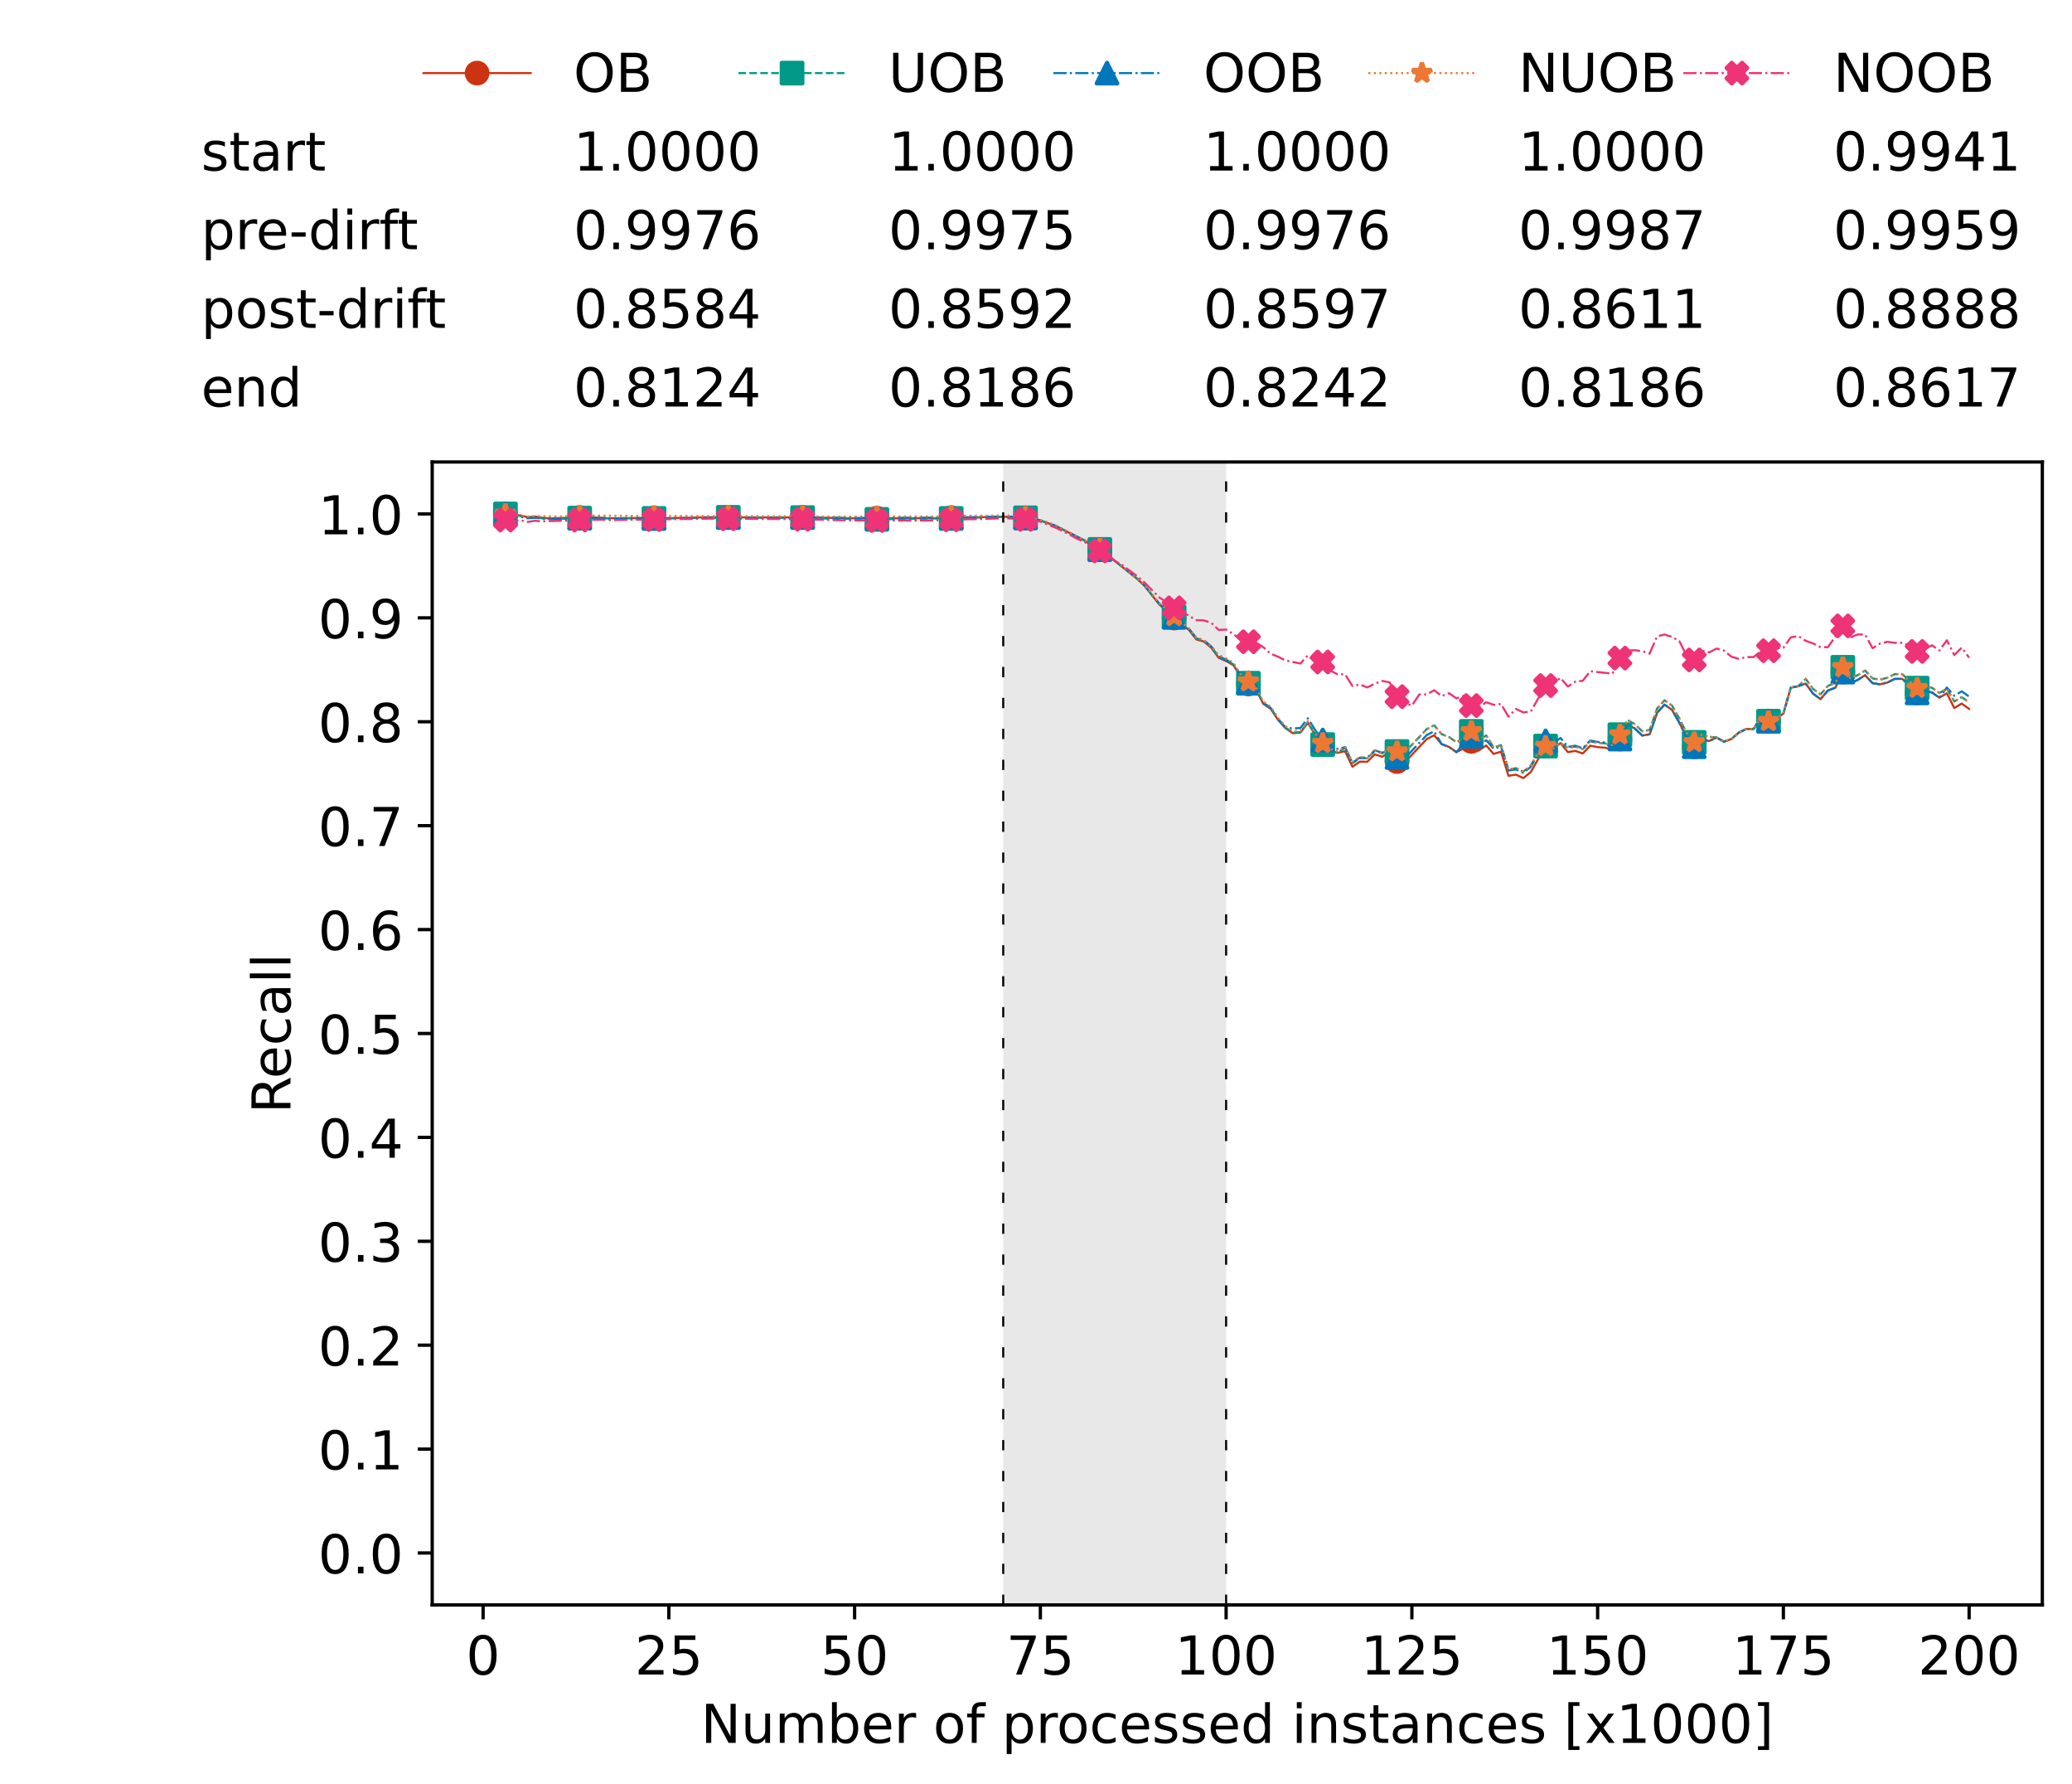 <?xml version="1.0" encoding="utf-8" standalone="no"?>
<!DOCTYPE svg PUBLIC "-//W3C//DTD SVG 1.1//EN"
  "http://www.w3.org/Graphics/SVG/1.1/DTD/svg11.dtd">
<!-- Created with matplotlib (https://matplotlib.org/) -->
<svg height="432.615pt" version="1.1" viewBox="0 0 502.65 432.615" width="502.65pt" xmlns="http://www.w3.org/2000/svg" xmlns:xlink="http://www.w3.org/1999/xlink">
 <defs>
  <style type="text/css">*{stroke-linecap:butt;stroke-linejoin:round;}</style>
 </defs>
 <g id="figure_1">
  <g id="patch_1">
   <path d="M 0 432.615 
L 502.65 432.615 
L 502.65 0 
L 0 0 
z
" style="fill:#ffffff;"/>
  </g>
  <g id="axes_1">
   <g id="patch_2">
    <path d="M 104.85 389.252 
L 495.45 389.252 
L 495.45 112.052 
L 104.85 112.052 
z
" style="fill:#ffffff;"/>
   </g>
   <g id="patch_3">
    <path clip-path="url(#p533f227c9a)" d="M 297.446 389.252 
L 297.446 112.052 
L 243.372 112.052 
L 243.372 389.252 
z
" style="fill:#d3d3d3;opacity:0.5;"/>
   </g>
   <g id="matplotlib.axis_1">
    <g id="xtick_1">
     <g id="line2d_1">
      <defs>
       <path d="M 0 0 
L 0 3.5 
" id="me9daad56de" style="stroke:#000000;stroke-width:0.8;"/>
      </defs>
      <g>
       <use style="stroke:#000000;stroke-width:0.8;" x="117.197" xlink:href="#me9daad56de" y="389.252"/>
      </g>
     </g>
     <g id="text_1">
      <!-- 0 -->
      <g transform="translate(113.061 406.13)scale(0.13 -0.13)">
       <defs>
        <path d="M 31.781 66.406 
Q 24.172 66.406 20.328 58.906 
Q 16.5 51.422 16.5 36.375 
Q 16.5 21.391 20.328 13.891 
Q 24.172 6.391 31.781 6.391 
Q 39.453 6.391 43.281 13.891 
Q 47.125 21.391 47.125 36.375 
Q 47.125 51.422 43.281 58.906 
Q 39.453 66.406 31.781 66.406 
z
M 31.781 74.219 
Q 44.047 74.219 50.516 64.516 
Q 56.984 54.828 56.984 36.375 
Q 56.984 17.969 50.516 8.266 
Q 44.047 -1.422 31.781 -1.422 
Q 19.531 -1.422 13.062 8.266 
Q 6.594 17.969 6.594 36.375 
Q 6.594 54.828 13.062 64.516 
Q 19.531 74.219 31.781 74.219 
z
" id="DejaVuSans-48"/>
       </defs>
       <use xlink:href="#DejaVuSans-48"/>
      </g>
     </g>
    </g>
    <g id="xtick_2">
     <g id="line2d_2">
      <g>
       <use style="stroke:#000000;stroke-width:0.8;" x="162.259" xlink:href="#me9daad56de" y="389.252"/>
      </g>
     </g>
     <g id="text_2">
      <!-- 25 -->
      <g transform="translate(153.988 406.13)scale(0.13 -0.13)">
       <defs>
        <path d="M 19.188 8.297 
L 53.609 8.297 
L 53.609 0 
L 7.328 0 
L 7.328 8.297 
Q 12.938 14.109 22.625 23.891 
Q 32.328 33.688 34.812 36.531 
Q 39.547 41.844 41.422 45.531 
Q 43.312 49.219 43.312 52.781 
Q 43.312 58.594 39.234 62.25 
Q 35.156 65.922 28.609 65.922 
Q 23.969 65.922 18.812 64.312 
Q 13.672 62.703 7.812 59.422 
L 7.812 69.391 
Q 13.766 71.781 18.938 73 
Q 24.125 74.219 28.422 74.219 
Q 39.75 74.219 46.484 68.547 
Q 53.219 62.891 53.219 53.422 
Q 53.219 48.922 51.531 44.891 
Q 49.859 40.875 45.406 35.406 
Q 44.188 33.984 37.641 27.219 
Q 31.109 20.453 19.188 8.297 
z
" id="DejaVuSans-50"/>
        <path d="M 10.797 72.906 
L 49.516 72.906 
L 49.516 64.594 
L 19.828 64.594 
L 19.828 46.734 
Q 21.969 47.469 24.109 47.828 
Q 26.266 48.188 28.422 48.188 
Q 40.625 48.188 47.75 41.5 
Q 54.891 34.812 54.891 23.391 
Q 54.891 11.625 47.562 5.094 
Q 40.234 -1.422 26.906 -1.422 
Q 22.312 -1.422 17.547 -0.641 
Q 12.797 0.141 7.719 1.703 
L 7.719 11.625 
Q 12.109 9.234 16.797 8.062 
Q 21.484 6.891 26.703 6.891 
Q 35.156 6.891 40.078 11.328 
Q 45.016 15.766 45.016 23.391 
Q 45.016 31 40.078 35.438 
Q 35.156 39.891 26.703 39.891 
Q 22.75 39.891 18.812 39.016 
Q 14.891 38.141 10.797 36.281 
z
" id="DejaVuSans-53"/>
       </defs>
       <use xlink:href="#DejaVuSans-50"/>
       <use x="63.623" xlink:href="#DejaVuSans-53"/>
      </g>
     </g>
    </g>
    <g id="xtick_3">
     <g id="line2d_3">
      <g>
       <use style="stroke:#000000;stroke-width:0.8;" x="207.322" xlink:href="#me9daad56de" y="389.252"/>
      </g>
     </g>
     <g id="text_3">
      <!-- 50 -->
      <g transform="translate(199.05 406.13)scale(0.13 -0.13)">
       <use xlink:href="#DejaVuSans-53"/>
       <use x="63.623" xlink:href="#DejaVuSans-48"/>
      </g>
     </g>
    </g>
    <g id="xtick_4">
     <g id="line2d_4">
      <g>
       <use style="stroke:#000000;stroke-width:0.8;" x="252.384" xlink:href="#me9daad56de" y="389.252"/>
      </g>
     </g>
     <g id="text_4">
      <!-- 75 -->
      <g transform="translate(244.113 406.13)scale(0.13 -0.13)">
       <defs>
        <path d="M 8.203 72.906 
L 55.078 72.906 
L 55.078 68.703 
L 28.609 0 
L 18.312 0 
L 43.219 64.594 
L 8.203 64.594 
z
" id="DejaVuSans-55"/>
       </defs>
       <use xlink:href="#DejaVuSans-55"/>
       <use x="63.623" xlink:href="#DejaVuSans-53"/>
      </g>
     </g>
    </g>
    <g id="xtick_5">
     <g id="line2d_5">
      <g>
       <use style="stroke:#000000;stroke-width:0.8;" x="297.446" xlink:href="#me9daad56de" y="389.252"/>
      </g>
     </g>
     <g id="text_5">
      <!-- 100 -->
      <g transform="translate(285.039 406.13)scale(0.13 -0.13)">
       <defs>
        <path d="M 12.406 8.297 
L 28.516 8.297 
L 28.516 63.922 
L 10.984 60.406 
L 10.984 69.391 
L 28.422 72.906 
L 38.281 72.906 
L 38.281 8.297 
L 54.391 8.297 
L 54.391 0 
L 12.406 0 
z
" id="DejaVuSans-49"/>
       </defs>
       <use xlink:href="#DejaVuSans-49"/>
       <use x="63.623" xlink:href="#DejaVuSans-48"/>
       <use x="127.246" xlink:href="#DejaVuSans-48"/>
      </g>
     </g>
    </g>
    <g id="xtick_6">
     <g id="line2d_6">
      <g>
       <use style="stroke:#000000;stroke-width:0.8;" x="342.509" xlink:href="#me9daad56de" y="389.252"/>
      </g>
     </g>
     <g id="text_6">
      <!-- 125 -->
      <g transform="translate(330.102 406.13)scale(0.13 -0.13)">
       <use xlink:href="#DejaVuSans-49"/>
       <use x="63.623" xlink:href="#DejaVuSans-50"/>
       <use x="127.246" xlink:href="#DejaVuSans-53"/>
      </g>
     </g>
    </g>
    <g id="xtick_7">
     <g id="line2d_7">
      <g>
       <use style="stroke:#000000;stroke-width:0.8;" x="387.571" xlink:href="#me9daad56de" y="389.252"/>
      </g>
     </g>
     <g id="text_7">
      <!-- 150 -->
      <g transform="translate(375.164 406.13)scale(0.13 -0.13)">
       <use xlink:href="#DejaVuSans-49"/>
       <use x="63.623" xlink:href="#DejaVuSans-53"/>
       <use x="127.246" xlink:href="#DejaVuSans-48"/>
      </g>
     </g>
    </g>
    <g id="xtick_8">
     <g id="line2d_8">
      <g>
       <use style="stroke:#000000;stroke-width:0.8;" x="432.633" xlink:href="#me9daad56de" y="389.252"/>
      </g>
     </g>
     <g id="text_8">
      <!-- 175 -->
      <g transform="translate(420.226 406.13)scale(0.13 -0.13)">
       <use xlink:href="#DejaVuSans-49"/>
       <use x="63.623" xlink:href="#DejaVuSans-55"/>
       <use x="127.246" xlink:href="#DejaVuSans-53"/>
      </g>
     </g>
    </g>
    <g id="xtick_9">
     <g id="line2d_9">
      <g>
       <use style="stroke:#000000;stroke-width:0.8;" x="477.695" xlink:href="#me9daad56de" y="389.252"/>
      </g>
     </g>
     <g id="text_9">
      <!-- 200 -->
      <g transform="translate(465.289 406.13)scale(0.13 -0.13)">
       <use xlink:href="#DejaVuSans-50"/>
       <use x="63.623" xlink:href="#DejaVuSans-48"/>
       <use x="127.246" xlink:href="#DejaVuSans-48"/>
      </g>
     </g>
    </g>
    <g id="text_10">
     <!-- Number of processed instances [x1000] -->
     <g transform="translate(170.025 422.711)scale(0.13 -0.13)">
      <defs>
       <path d="M 9.812 72.906 
L 23.094 72.906 
L 55.422 11.922 
L 55.422 72.906 
L 64.984 72.906 
L 64.984 0 
L 51.703 0 
L 19.391 60.984 
L 19.391 0 
L 9.812 0 
z
" id="DejaVuSans-78"/>
       <path d="M 8.5 21.578 
L 8.5 54.688 
L 17.484 54.688 
L 17.484 21.922 
Q 17.484 14.156 20.5 10.266 
Q 23.531 6.391 29.594 6.391 
Q 36.859 6.391 41.078 11.031 
Q 45.312 15.672 45.312 23.688 
L 45.312 54.688 
L 54.297 54.688 
L 54.297 0 
L 45.312 0 
L 45.312 8.406 
Q 42.047 3.422 37.719 1 
Q 33.406 -1.422 27.688 -1.422 
Q 18.266 -1.422 13.375 4.438 
Q 8.5 10.297 8.5 21.578 
z
M 31.109 56 
z
" id="DejaVuSans-117"/>
       <path d="M 52 44.188 
Q 55.375 50.25 60.062 53.125 
Q 64.75 56 71.094 56 
Q 79.641 56 84.281 50.016 
Q 88.922 44.047 88.922 33.016 
L 88.922 0 
L 79.891 0 
L 79.891 32.719 
Q 79.891 40.578 77.094 44.375 
Q 74.312 48.188 68.609 48.188 
Q 61.625 48.188 57.562 43.547 
Q 53.516 38.922 53.516 30.906 
L 53.516 0 
L 44.484 0 
L 44.484 32.719 
Q 44.484 40.625 41.703 44.406 
Q 38.922 48.188 33.109 48.188 
Q 26.219 48.188 22.156 43.531 
Q 18.109 38.875 18.109 30.906 
L 18.109 0 
L 9.078 0 
L 9.078 54.688 
L 18.109 54.688 
L 18.109 46.188 
Q 21.188 51.219 25.484 53.609 
Q 29.781 56 35.688 56 
Q 41.656 56 45.828 52.969 
Q 50 49.953 52 44.188 
z
" id="DejaVuSans-109"/>
       <path d="M 48.688 27.297 
Q 48.688 37.203 44.609 42.844 
Q 40.531 48.484 33.406 48.484 
Q 26.266 48.484 22.188 42.844 
Q 18.109 37.203 18.109 27.297 
Q 18.109 17.391 22.188 11.75 
Q 26.266 6.109 33.406 6.109 
Q 40.531 6.109 44.609 11.75 
Q 48.688 17.391 48.688 27.297 
z
M 18.109 46.391 
Q 20.953 51.266 25.266 53.625 
Q 29.594 56 35.594 56 
Q 45.562 56 51.781 48.094 
Q 58.016 40.188 58.016 27.297 
Q 58.016 14.406 51.781 6.484 
Q 45.562 -1.422 35.594 -1.422 
Q 29.594 -1.422 25.266 0.953 
Q 20.953 3.328 18.109 8.203 
L 18.109 0 
L 9.078 0 
L 9.078 75.984 
L 18.109 75.984 
z
" id="DejaVuSans-98"/>
       <path d="M 56.203 29.594 
L 56.203 25.203 
L 14.891 25.203 
Q 15.484 15.922 20.484 11.062 
Q 25.484 6.203 34.422 6.203 
Q 39.594 6.203 44.453 7.469 
Q 49.312 8.734 54.109 11.281 
L 54.109 2.781 
Q 49.266 0.734 44.188 -0.344 
Q 39.109 -1.422 33.891 -1.422 
Q 20.797 -1.422 13.156 6.188 
Q 5.516 13.812 5.516 26.812 
Q 5.516 40.234 12.766 48.109 
Q 20.016 56 32.328 56 
Q 43.359 56 49.781 48.891 
Q 56.203 41.797 56.203 29.594 
z
M 47.219 32.234 
Q 47.125 39.594 43.094 43.984 
Q 39.062 48.391 32.422 48.391 
Q 24.906 48.391 20.391 44.141 
Q 15.875 39.891 15.188 32.172 
z
" id="DejaVuSans-101"/>
       <path d="M 41.109 46.297 
Q 39.594 47.172 37.812 47.578 
Q 36.031 48 33.891 48 
Q 26.266 48 22.188 43.047 
Q 18.109 38.094 18.109 28.812 
L 18.109 0 
L 9.078 0 
L 9.078 54.688 
L 18.109 54.688 
L 18.109 46.188 
Q 20.953 51.172 25.484 53.578 
Q 30.031 56 36.531 56 
Q 37.453 56 38.578 55.875 
Q 39.703 55.766 41.062 55.516 
z
" id="DejaVuSans-114"/>
       <path id="DejaVuSans-32"/>
       <path d="M 30.609 48.391 
Q 23.391 48.391 19.188 42.75 
Q 14.984 37.109 14.984 27.297 
Q 14.984 17.484 19.156 11.844 
Q 23.344 6.203 30.609 6.203 
Q 37.797 6.203 41.984 11.859 
Q 46.188 17.531 46.188 27.297 
Q 46.188 37.016 41.984 42.703 
Q 37.797 48.391 30.609 48.391 
z
M 30.609 56 
Q 42.328 56 49.016 48.375 
Q 55.719 40.766 55.719 27.297 
Q 55.719 13.875 49.016 6.219 
Q 42.328 -1.422 30.609 -1.422 
Q 18.844 -1.422 12.172 6.219 
Q 5.516 13.875 5.516 27.297 
Q 5.516 40.766 12.172 48.375 
Q 18.844 56 30.609 56 
z
" id="DejaVuSans-111"/>
       <path d="M 37.109 75.984 
L 37.109 68.5 
L 28.516 68.5 
Q 23.688 68.5 21.797 66.547 
Q 19.922 64.594 19.922 59.516 
L 19.922 54.688 
L 34.719 54.688 
L 34.719 47.703 
L 19.922 47.703 
L 19.922 0 
L 10.891 0 
L 10.891 47.703 
L 2.297 47.703 
L 2.297 54.688 
L 10.891 54.688 
L 10.891 58.5 
Q 10.891 67.625 15.141 71.797 
Q 19.391 75.984 28.609 75.984 
z
" id="DejaVuSans-102"/>
       <path d="M 18.109 8.203 
L 18.109 -20.797 
L 9.078 -20.797 
L 9.078 54.688 
L 18.109 54.688 
L 18.109 46.391 
Q 20.953 51.266 25.266 53.625 
Q 29.594 56 35.594 56 
Q 45.562 56 51.781 48.094 
Q 58.016 40.188 58.016 27.297 
Q 58.016 14.406 51.781 6.484 
Q 45.562 -1.422 35.594 -1.422 
Q 29.594 -1.422 25.266 0.953 
Q 20.953 3.328 18.109 8.203 
z
M 48.688 27.297 
Q 48.688 37.203 44.609 42.844 
Q 40.531 48.484 33.406 48.484 
Q 26.266 48.484 22.188 42.844 
Q 18.109 37.203 18.109 27.297 
Q 18.109 17.391 22.188 11.75 
Q 26.266 6.109 33.406 6.109 
Q 40.531 6.109 44.609 11.75 
Q 48.688 17.391 48.688 27.297 
z
" id="DejaVuSans-112"/>
       <path d="M 48.781 52.594 
L 48.781 44.188 
Q 44.969 46.297 41.141 47.344 
Q 37.312 48.391 33.406 48.391 
Q 24.656 48.391 19.812 42.844 
Q 14.984 37.312 14.984 27.297 
Q 14.984 17.281 19.812 11.734 
Q 24.656 6.203 33.406 6.203 
Q 37.312 6.203 41.141 7.25 
Q 44.969 8.297 48.781 10.406 
L 48.781 2.094 
Q 45.016 0.344 40.984 -0.531 
Q 36.969 -1.422 32.422 -1.422 
Q 20.062 -1.422 12.781 6.344 
Q 5.516 14.109 5.516 27.297 
Q 5.516 40.672 12.859 48.328 
Q 20.219 56 33.016 56 
Q 37.156 56 41.109 55.141 
Q 45.062 54.297 48.781 52.594 
z
" id="DejaVuSans-99"/>
       <path d="M 44.281 53.078 
L 44.281 44.578 
Q 40.484 46.531 36.375 47.5 
Q 32.281 48.484 27.875 48.484 
Q 21.188 48.484 17.844 46.438 
Q 14.5 44.391 14.5 40.281 
Q 14.5 37.156 16.891 35.375 
Q 19.281 33.594 26.516 31.984 
L 29.594 31.297 
Q 39.156 29.25 43.188 25.516 
Q 47.219 21.781 47.219 15.094 
Q 47.219 7.469 41.188 3.016 
Q 35.156 -1.422 24.609 -1.422 
Q 20.219 -1.422 15.453 -0.562 
Q 10.688 0.297 5.422 2 
L 5.422 11.281 
Q 10.406 8.688 15.234 7.391 
Q 20.062 6.109 24.812 6.109 
Q 31.156 6.109 34.562 8.281 
Q 37.984 10.453 37.984 14.406 
Q 37.984 18.062 35.516 20.016 
Q 33.062 21.969 24.703 23.781 
L 21.578 24.516 
Q 13.234 26.266 9.516 29.906 
Q 5.812 33.547 5.812 39.891 
Q 5.812 47.609 11.281 51.797 
Q 16.75 56 26.812 56 
Q 31.781 56 36.172 55.266 
Q 40.578 54.547 44.281 53.078 
z
" id="DejaVuSans-115"/>
       <path d="M 45.406 46.391 
L 45.406 75.984 
L 54.391 75.984 
L 54.391 0 
L 45.406 0 
L 45.406 8.203 
Q 42.578 3.328 38.25 0.953 
Q 33.938 -1.422 27.875 -1.422 
Q 17.969 -1.422 11.734 6.484 
Q 5.516 14.406 5.516 27.297 
Q 5.516 40.188 11.734 48.094 
Q 17.969 56 27.875 56 
Q 33.938 56 38.25 53.625 
Q 42.578 51.266 45.406 46.391 
z
M 14.797 27.297 
Q 14.797 17.391 18.875 11.75 
Q 22.953 6.109 30.078 6.109 
Q 37.203 6.109 41.297 11.75 
Q 45.406 17.391 45.406 27.297 
Q 45.406 37.203 41.297 42.844 
Q 37.203 48.484 30.078 48.484 
Q 22.953 48.484 18.875 42.844 
Q 14.797 37.203 14.797 27.297 
z
" id="DejaVuSans-100"/>
       <path d="M 9.422 54.688 
L 18.406 54.688 
L 18.406 0 
L 9.422 0 
z
M 9.422 75.984 
L 18.406 75.984 
L 18.406 64.594 
L 9.422 64.594 
z
" id="DejaVuSans-105"/>
       <path d="M 54.891 33.016 
L 54.891 0 
L 45.906 0 
L 45.906 32.719 
Q 45.906 40.484 42.875 44.328 
Q 39.844 48.188 33.797 48.188 
Q 26.516 48.188 22.312 43.547 
Q 18.109 38.922 18.109 30.906 
L 18.109 0 
L 9.078 0 
L 9.078 54.688 
L 18.109 54.688 
L 18.109 46.188 
Q 21.344 51.125 25.703 53.562 
Q 30.078 56 35.797 56 
Q 45.219 56 50.047 50.172 
Q 54.891 44.344 54.891 33.016 
z
" id="DejaVuSans-110"/>
       <path d="M 18.312 70.219 
L 18.312 54.688 
L 36.812 54.688 
L 36.812 47.703 
L 18.312 47.703 
L 18.312 18.016 
Q 18.312 11.328 20.141 9.422 
Q 21.969 7.516 27.594 7.516 
L 36.812 7.516 
L 36.812 0 
L 27.594 0 
Q 17.188 0 13.234 3.875 
Q 9.281 7.766 9.281 18.016 
L 9.281 47.703 
L 2.688 47.703 
L 2.688 54.688 
L 9.281 54.688 
L 9.281 70.219 
z
" id="DejaVuSans-116"/>
       <path d="M 34.281 27.484 
Q 23.391 27.484 19.188 25 
Q 14.984 22.516 14.984 16.5 
Q 14.984 11.719 18.141 8.906 
Q 21.297 6.109 26.703 6.109 
Q 34.188 6.109 38.703 11.406 
Q 43.219 16.703 43.219 25.484 
L 43.219 27.484 
z
M 52.203 31.203 
L 52.203 0 
L 43.219 0 
L 43.219 8.297 
Q 40.141 3.328 35.547 0.953 
Q 30.953 -1.422 24.312 -1.422 
Q 15.922 -1.422 10.953 3.297 
Q 6 8.016 6 15.922 
Q 6 25.141 12.172 29.828 
Q 18.359 34.516 30.609 34.516 
L 43.219 34.516 
L 43.219 35.406 
Q 43.219 41.609 39.141 45 
Q 35.062 48.391 27.688 48.391 
Q 23 48.391 18.547 47.266 
Q 14.109 46.141 10.016 43.891 
L 10.016 52.203 
Q 14.938 54.109 19.578 55.047 
Q 24.219 56 28.609 56 
Q 40.484 56 46.344 49.844 
Q 52.203 43.703 52.203 31.203 
z
" id="DejaVuSans-97"/>
       <path d="M 8.594 75.984 
L 29.297 75.984 
L 29.297 69 
L 17.578 69 
L 17.578 -6.203 
L 29.297 -6.203 
L 29.297 -13.188 
L 8.594 -13.188 
z
" id="DejaVuSans-91"/>
       <path d="M 54.891 54.688 
L 35.109 28.078 
L 55.906 0 
L 45.312 0 
L 29.391 21.484 
L 13.484 0 
L 2.875 0 
L 24.125 28.609 
L 4.688 54.688 
L 15.281 54.688 
L 29.781 35.203 
L 44.281 54.688 
z
" id="DejaVuSans-120"/>
       <path d="M 30.422 75.984 
L 30.422 -13.188 
L 9.719 -13.188 
L 9.719 -6.203 
L 21.391 -6.203 
L 21.391 69 
L 9.719 69 
L 9.719 75.984 
z
" id="DejaVuSans-93"/>
      </defs>
      <use xlink:href="#DejaVuSans-78"/>
      <use x="74.805" xlink:href="#DejaVuSans-117"/>
      <use x="138.184" xlink:href="#DejaVuSans-109"/>
      <use x="235.596" xlink:href="#DejaVuSans-98"/>
      <use x="299.072" xlink:href="#DejaVuSans-101"/>
      <use x="360.596" xlink:href="#DejaVuSans-114"/>
      <use x="401.709" xlink:href="#DejaVuSans-32"/>
      <use x="433.496" xlink:href="#DejaVuSans-111"/>
      <use x="494.678" xlink:href="#DejaVuSans-102"/>
      <use x="529.883" xlink:href="#DejaVuSans-32"/>
      <use x="561.67" xlink:href="#DejaVuSans-112"/>
      <use x="625.146" xlink:href="#DejaVuSans-114"/>
      <use x="664.01" xlink:href="#DejaVuSans-111"/>
      <use x="725.191" xlink:href="#DejaVuSans-99"/>
      <use x="780.172" xlink:href="#DejaVuSans-101"/>
      <use x="841.695" xlink:href="#DejaVuSans-115"/>
      <use x="893.795" xlink:href="#DejaVuSans-115"/>
      <use x="945.895" xlink:href="#DejaVuSans-101"/>
      <use x="1007.418" xlink:href="#DejaVuSans-100"/>
      <use x="1070.895" xlink:href="#DejaVuSans-32"/>
      <use x="1102.682" xlink:href="#DejaVuSans-105"/>
      <use x="1130.465" xlink:href="#DejaVuSans-110"/>
      <use x="1193.844" xlink:href="#DejaVuSans-115"/>
      <use x="1245.943" xlink:href="#DejaVuSans-116"/>
      <use x="1285.152" xlink:href="#DejaVuSans-97"/>
      <use x="1346.432" xlink:href="#DejaVuSans-110"/>
      <use x="1409.811" xlink:href="#DejaVuSans-99"/>
      <use x="1464.791" xlink:href="#DejaVuSans-101"/>
      <use x="1526.314" xlink:href="#DejaVuSans-115"/>
      <use x="1578.414" xlink:href="#DejaVuSans-32"/>
      <use x="1610.201" xlink:href="#DejaVuSans-91"/>
      <use x="1649.215" xlink:href="#DejaVuSans-120"/>
      <use x="1708.395" xlink:href="#DejaVuSans-49"/>
      <use x="1772.018" xlink:href="#DejaVuSans-48"/>
      <use x="1835.641" xlink:href="#DejaVuSans-48"/>
      <use x="1899.264" xlink:href="#DejaVuSans-48"/>
      <use x="1962.887" xlink:href="#DejaVuSans-93"/>
     </g>
    </g>
   </g>
   <g id="matplotlib.axis_2">
    <g id="ytick_1">
     <g id="line2d_10">
      <defs>
       <path d="M 0 0 
L -3.5 0 
" id="mb012077a63" style="stroke:#000000;stroke-width:0.8;"/>
      </defs>
      <g>
       <use style="stroke:#000000;stroke-width:0.8;" x="104.85" xlink:href="#mb012077a63" y="376.652"/>
      </g>
     </g>
     <g id="text_11">
      <!-- 0.0 -->
      <g transform="translate(77.176 381.591)scale(0.13 -0.13)">
       <defs>
        <path d="M 10.688 12.406 
L 21 12.406 
L 21 0 
L 10.688 0 
z
" id="DejaVuSans-46"/>
       </defs>
       <use xlink:href="#DejaVuSans-48"/>
       <use x="63.623" xlink:href="#DejaVuSans-46"/>
       <use x="95.41" xlink:href="#DejaVuSans-48"/>
      </g>
     </g>
    </g>
    <g id="ytick_2">
     <g id="line2d_11">
      <g>
       <use style="stroke:#000000;stroke-width:0.8;" x="104.85" xlink:href="#mb012077a63" y="351.452"/>
      </g>
     </g>
     <g id="text_12">
      <!-- 0.1 -->
      <g transform="translate(77.176 356.391)scale(0.13 -0.13)">
       <use xlink:href="#DejaVuSans-48"/>
       <use x="63.623" xlink:href="#DejaVuSans-46"/>
       <use x="95.41" xlink:href="#DejaVuSans-49"/>
      </g>
     </g>
    </g>
    <g id="ytick_3">
     <g id="line2d_12">
      <g>
       <use style="stroke:#000000;stroke-width:0.8;" x="104.85" xlink:href="#mb012077a63" y="326.252"/>
      </g>
     </g>
     <g id="text_13">
      <!-- 0.2 -->
      <g transform="translate(77.176 331.191)scale(0.13 -0.13)">
       <use xlink:href="#DejaVuSans-48"/>
       <use x="63.623" xlink:href="#DejaVuSans-46"/>
       <use x="95.41" xlink:href="#DejaVuSans-50"/>
      </g>
     </g>
    </g>
    <g id="ytick_4">
     <g id="line2d_13">
      <g>
       <use style="stroke:#000000;stroke-width:0.8;" x="104.85" xlink:href="#mb012077a63" y="301.052"/>
      </g>
     </g>
     <g id="text_14">
      <!-- 0.3 -->
      <g transform="translate(77.176 305.991)scale(0.13 -0.13)">
       <defs>
        <path d="M 40.578 39.312 
Q 47.656 37.797 51.625 33 
Q 55.609 28.219 55.609 21.188 
Q 55.609 10.406 48.188 4.484 
Q 40.766 -1.422 27.094 -1.422 
Q 22.516 -1.422 17.656 -0.516 
Q 12.797 0.391 7.625 2.203 
L 7.625 11.719 
Q 11.719 9.328 16.594 8.109 
Q 21.484 6.891 26.812 6.891 
Q 36.078 6.891 40.938 10.547 
Q 45.797 14.203 45.797 21.188 
Q 45.797 27.641 41.281 31.266 
Q 36.766 34.906 28.719 34.906 
L 20.219 34.906 
L 20.219 43.016 
L 29.109 43.016 
Q 36.375 43.016 40.234 45.922 
Q 44.094 48.828 44.094 54.297 
Q 44.094 59.906 40.109 62.906 
Q 36.141 65.922 28.719 65.922 
Q 24.656 65.922 20.016 65.031 
Q 15.375 64.156 9.812 62.312 
L 9.812 71.094 
Q 15.438 72.656 20.344 73.438 
Q 25.25 74.219 29.594 74.219 
Q 40.828 74.219 47.359 69.109 
Q 53.906 64.016 53.906 55.328 
Q 53.906 49.266 50.438 45.094 
Q 46.969 40.922 40.578 39.312 
z
" id="DejaVuSans-51"/>
       </defs>
       <use xlink:href="#DejaVuSans-48"/>
       <use x="63.623" xlink:href="#DejaVuSans-46"/>
       <use x="95.41" xlink:href="#DejaVuSans-51"/>
      </g>
     </g>
    </g>
    <g id="ytick_5">
     <g id="line2d_14">
      <g>
       <use style="stroke:#000000;stroke-width:0.8;" x="104.85" xlink:href="#mb012077a63" y="275.852"/>
      </g>
     </g>
     <g id="text_15">
      <!-- 0.4 -->
      <g transform="translate(77.176 280.791)scale(0.13 -0.13)">
       <defs>
        <path d="M 37.797 64.312 
L 12.891 25.391 
L 37.797 25.391 
z
M 35.203 72.906 
L 47.609 72.906 
L 47.609 25.391 
L 58.016 25.391 
L 58.016 17.188 
L 47.609 17.188 
L 47.609 0 
L 37.797 0 
L 37.797 17.188 
L 4.891 17.188 
L 4.891 26.703 
z
" id="DejaVuSans-52"/>
       </defs>
       <use xlink:href="#DejaVuSans-48"/>
       <use x="63.623" xlink:href="#DejaVuSans-46"/>
       <use x="95.41" xlink:href="#DejaVuSans-52"/>
      </g>
     </g>
    </g>
    <g id="ytick_6">
     <g id="line2d_15">
      <g>
       <use style="stroke:#000000;stroke-width:0.8;" x="104.85" xlink:href="#mb012077a63" y="250.652"/>
      </g>
     </g>
     <g id="text_16">
      <!-- 0.5 -->
      <g transform="translate(77.176 255.591)scale(0.13 -0.13)">
       <use xlink:href="#DejaVuSans-48"/>
       <use x="63.623" xlink:href="#DejaVuSans-46"/>
       <use x="95.41" xlink:href="#DejaVuSans-53"/>
      </g>
     </g>
    </g>
    <g id="ytick_7">
     <g id="line2d_16">
      <g>
       <use style="stroke:#000000;stroke-width:0.8;" x="104.85" xlink:href="#mb012077a63" y="225.452"/>
      </g>
     </g>
     <g id="text_17">
      <!-- 0.6 -->
      <g transform="translate(77.176 230.391)scale(0.13 -0.13)">
       <defs>
        <path d="M 33.016 40.375 
Q 26.375 40.375 22.484 35.828 
Q 18.609 31.297 18.609 23.391 
Q 18.609 15.531 22.484 10.953 
Q 26.375 6.391 33.016 6.391 
Q 39.656 6.391 43.531 10.953 
Q 47.406 15.531 47.406 23.391 
Q 47.406 31.297 43.531 35.828 
Q 39.656 40.375 33.016 40.375 
z
M 52.594 71.297 
L 52.594 62.312 
Q 48.875 64.062 45.094 64.984 
Q 41.312 65.922 37.594 65.922 
Q 27.828 65.922 22.672 59.328 
Q 17.531 52.734 16.797 39.406 
Q 19.672 43.656 24.016 45.922 
Q 28.375 48.188 33.594 48.188 
Q 44.578 48.188 50.953 41.516 
Q 57.328 34.859 57.328 23.391 
Q 57.328 12.156 50.688 5.359 
Q 44.047 -1.422 33.016 -1.422 
Q 20.359 -1.422 13.672 8.266 
Q 6.984 17.969 6.984 36.375 
Q 6.984 53.656 15.188 63.938 
Q 23.391 74.219 37.203 74.219 
Q 40.922 74.219 44.703 73.484 
Q 48.484 72.75 52.594 71.297 
z
" id="DejaVuSans-54"/>
       </defs>
       <use xlink:href="#DejaVuSans-48"/>
       <use x="63.623" xlink:href="#DejaVuSans-46"/>
       <use x="95.41" xlink:href="#DejaVuSans-54"/>
      </g>
     </g>
    </g>
    <g id="ytick_8">
     <g id="line2d_17">
      <g>
       <use style="stroke:#000000;stroke-width:0.8;" x="104.85" xlink:href="#mb012077a63" y="200.252"/>
      </g>
     </g>
     <g id="text_18">
      <!-- 0.7 -->
      <g transform="translate(77.176 205.191)scale(0.13 -0.13)">
       <use xlink:href="#DejaVuSans-48"/>
       <use x="63.623" xlink:href="#DejaVuSans-46"/>
       <use x="95.41" xlink:href="#DejaVuSans-55"/>
      </g>
     </g>
    </g>
    <g id="ytick_9">
     <g id="line2d_18">
      <g>
       <use style="stroke:#000000;stroke-width:0.8;" x="104.85" xlink:href="#mb012077a63" y="175.052"/>
      </g>
     </g>
     <g id="text_19">
      <!-- 0.8 -->
      <g transform="translate(77.176 179.991)scale(0.13 -0.13)">
       <defs>
        <path d="M 31.781 34.625 
Q 24.75 34.625 20.719 30.859 
Q 16.703 27.094 16.703 20.516 
Q 16.703 13.922 20.719 10.156 
Q 24.75 6.391 31.781 6.391 
Q 38.812 6.391 42.859 10.172 
Q 46.922 13.969 46.922 20.516 
Q 46.922 27.094 42.891 30.859 
Q 38.875 34.625 31.781 34.625 
z
M 21.922 38.812 
Q 15.578 40.375 12.031 44.719 
Q 8.5 49.078 8.5 55.328 
Q 8.5 64.062 14.719 69.141 
Q 20.953 74.219 31.781 74.219 
Q 42.672 74.219 48.875 69.141 
Q 55.078 64.062 55.078 55.328 
Q 55.078 49.078 51.531 44.719 
Q 48 40.375 41.703 38.812 
Q 48.828 37.156 52.797 32.312 
Q 56.781 27.484 56.781 20.516 
Q 56.781 9.906 50.312 4.234 
Q 43.844 -1.422 31.781 -1.422 
Q 19.734 -1.422 13.25 4.234 
Q 6.781 9.906 6.781 20.516 
Q 6.781 27.484 10.781 32.312 
Q 14.797 37.156 21.922 38.812 
z
M 18.312 54.391 
Q 18.312 48.734 21.844 45.562 
Q 25.391 42.391 31.781 42.391 
Q 38.141 42.391 41.719 45.562 
Q 45.312 48.734 45.312 54.391 
Q 45.312 60.062 41.719 63.234 
Q 38.141 66.406 31.781 66.406 
Q 25.391 66.406 21.844 63.234 
Q 18.312 60.062 18.312 54.391 
z
" id="DejaVuSans-56"/>
       </defs>
       <use xlink:href="#DejaVuSans-48"/>
       <use x="63.623" xlink:href="#DejaVuSans-46"/>
       <use x="95.41" xlink:href="#DejaVuSans-56"/>
      </g>
     </g>
    </g>
    <g id="ytick_10">
     <g id="line2d_19">
      <g>
       <use style="stroke:#000000;stroke-width:0.8;" x="104.85" xlink:href="#mb012077a63" y="149.852"/>
      </g>
     </g>
     <g id="text_20">
      <!-- 0.9 -->
      <g transform="translate(77.176 154.791)scale(0.13 -0.13)">
       <defs>
        <path d="M 10.984 1.516 
L 10.984 10.5 
Q 14.703 8.734 18.5 7.812 
Q 22.312 6.891 25.984 6.891 
Q 35.75 6.891 40.891 13.453 
Q 46.047 20.016 46.781 33.406 
Q 43.953 29.203 39.594 26.953 
Q 35.25 24.703 29.984 24.703 
Q 19.047 24.703 12.672 31.312 
Q 6.297 37.938 6.297 49.422 
Q 6.297 60.641 12.938 67.422 
Q 19.578 74.219 30.609 74.219 
Q 43.266 74.219 49.922 64.516 
Q 56.594 54.828 56.594 36.375 
Q 56.594 19.141 48.406 8.859 
Q 40.234 -1.422 26.422 -1.422 
Q 22.703 -1.422 18.891 -0.688 
Q 15.094 0.047 10.984 1.516 
z
M 30.609 32.422 
Q 37.25 32.422 41.125 36.953 
Q 45.016 41.5 45.016 49.422 
Q 45.016 57.281 41.125 61.844 
Q 37.25 66.406 30.609 66.406 
Q 23.969 66.406 20.094 61.844 
Q 16.219 57.281 16.219 49.422 
Q 16.219 41.5 20.094 36.953 
Q 23.969 32.422 30.609 32.422 
z
" id="DejaVuSans-57"/>
       </defs>
       <use xlink:href="#DejaVuSans-48"/>
       <use x="63.623" xlink:href="#DejaVuSans-46"/>
       <use x="95.41" xlink:href="#DejaVuSans-57"/>
      </g>
     </g>
    </g>
    <g id="ytick_11">
     <g id="line2d_20">
      <g>
       <use style="stroke:#000000;stroke-width:0.8;" x="104.85" xlink:href="#mb012077a63" y="124.652"/>
      </g>
     </g>
     <g id="text_21">
      <!-- 1.0 -->
      <g transform="translate(77.176 129.591)scale(0.13 -0.13)">
       <use xlink:href="#DejaVuSans-49"/>
       <use x="63.623" xlink:href="#DejaVuSans-46"/>
       <use x="95.41" xlink:href="#DejaVuSans-48"/>
      </g>
     </g>
    </g>
    <g id="text_22">
     <!-- Recall -->
     <g transform="translate(70.472 270.044)rotate(-90)scale(0.13 -0.13)">
      <defs>
       <path d="M 44.391 34.188 
Q 47.562 33.109 50.562 29.594 
Q 53.562 26.078 56.594 19.922 
L 66.609 0 
L 56 0 
L 46.688 18.703 
Q 43.062 26.031 39.672 28.422 
Q 36.281 30.812 30.422 30.812 
L 19.672 30.812 
L 19.672 0 
L 9.812 0 
L 9.812 72.906 
L 32.078 72.906 
Q 44.578 72.906 50.734 67.672 
Q 56.891 62.453 56.891 51.906 
Q 56.891 45.016 53.688 40.469 
Q 50.484 35.938 44.391 34.188 
z
M 19.672 64.797 
L 19.672 38.922 
L 32.078 38.922 
Q 39.203 38.922 42.844 42.219 
Q 46.484 45.516 46.484 51.906 
Q 46.484 58.297 42.844 61.547 
Q 39.203 64.797 32.078 64.797 
z
" id="DejaVuSans-82"/>
       <path d="M 9.422 75.984 
L 18.406 75.984 
L 18.406 0 
L 9.422 0 
z
" id="DejaVuSans-108"/>
      </defs>
      <use xlink:href="#DejaVuSans-82"/>
      <use x="64.982" xlink:href="#DejaVuSans-101"/>
      <use x="126.506" xlink:href="#DejaVuSans-99"/>
      <use x="181.486" xlink:href="#DejaVuSans-97"/>
      <use x="242.766" xlink:href="#DejaVuSans-108"/>
      <use x="270.549" xlink:href="#DejaVuSans-108"/>
     </g>
    </g>
   </g>
   <g id="line2d_21"/>
   <g id="line2d_22"/>
   <g id="line2d_23"/>
   <g id="line2d_24"/>
   <g id="line2d_25"/>
   <g id="line2d_26">
    <path clip-path="url(#p533f227c9a)" d="M 122.605 124.652 
L 124.407 124.912 
L 126.21 124.991 
L 128.012 125.437 
L 129.815 125.28 
L 131.617 125.584 
L 133.419 125.737 
L 137.024 125.602 
L 144.234 125.513 
L 147.839 125.7 
L 156.852 125.635 
L 162.259 125.684 
L 164.062 125.603 
L 165.864 125.652 
L 171.272 125.432 
L 176.679 125.479 
L 196.507 125.49 
L 207.322 125.719 
L 214.532 125.722 
L 228.952 125.669 
L 232.557 125.52 
L 245.174 125.333 
L 250.581 125.838 
L 252.384 126.253 
L 255.989 127.51 
L 263.199 131.14 
L 265.001 132.454 
L 266.804 133.339 
L 270.409 136.035 
L 275.816 140.364 
L 277.619 142.057 
L 281.224 146.597 
L 286.631 151.419 
L 288.434 152.809 
L 290.236 155.09 
L 292.039 155.594 
L 293.841 157.099 
L 295.644 159.535 
L 297.446 160.334 
L 299.249 161.365 
L 301.051 164.251 
L 302.854 165.886 
L 304.656 167.11 
L 306.459 170.703 
L 308.261 171.918 
L 310.064 174.629 
L 311.866 176.635 
L 313.669 177.85 
L 315.471 177.671 
L 317.274 175.313 
L 319.076 178.185 
L 320.879 180.585 
L 322.681 181.935 
L 324.484 182.599 
L 326.286 182.184 
L 328.089 185.964 
L 329.891 184.72 
L 331.694 184.751 
L 333.496 182.951 
L 335.299 183.533 
L 337.101 182.483 
L 338.904 184.688 
L 340.706 184.968 
L 346.114 179.247 
L 347.916 178.331 
L 349.719 180.463 
L 351.521 181.163 
L 353.324 182.423 
L 355.126 181.478 
L 356.928 179.798 
L 358.731 182.048 
L 360.533 180.788 
L 362.336 182.85 
L 364.138 182.31 
L 365.941 188.164 
L 367.743 187.878 
L 369.546 188.718 
L 371.348 187.248 
L 374.953 180.948 
L 376.756 181.584 
L 378.558 180.234 
L 380.361 182.415 
L 382.163 182.115 
L 383.966 182.745 
L 385.768 180.855 
L 387.571 181.205 
L 389.373 181.345 
L 391.176 181.765 
L 392.978 179.245 
L 394.781 175.645 
L 396.583 176.676 
L 398.386 178.394 
L 400.188 178.094 
L 401.991 172.894 
L 403.793 170.89 
L 405.596 172.15 
L 407.398 175.3 
L 409.201 178.9 
L 411.003 181.105 
L 412.806 179.243 
L 414.608 179.734 
L 416.411 178.875 
L 418.213 179.875 
L 420.016 179.245 
L 421.818 177.67 
L 423.621 176.811 
L 425.423 176.811 
L 427.226 173.871 
L 429.028 174.921 
L 430.831 174.381 
L 432.633 173.059 
L 434.436 166.759 
L 436.238 166.436 
L 438.041 165.782 
L 439.843 168.236 
L 441.646 169.573 
L 443.448 167.473 
L 445.251 166.78 
L 447.053 163 
L 448.856 165.625 
L 450.658 164.909 
L 452.461 163.764 
L 454.263 165.689 
L 456.066 165.969 
L 457.868 165.539 
L 459.671 164.648 
L 461.473 164.648 
L 465.078 168.046 
L 466.881 167.527 
L 468.683 167.958 
L 470.485 169.218 
L 472.288 168.141 
L 474.09 171.721 
L 475.893 170.641 
L 477.695 171.929 
L 477.695 171.929 
" style="fill:none;stroke:#cc3311;stroke-linecap:square;stroke-width:0.5;"/>
    <defs>
     <path d="M 0 2.5 
C 0.663 2.5 1.299 2.237 1.768 1.768 
C 2.237 1.299 2.5 0.663 2.5 0 
C 2.5 -0.663 2.237 -1.299 1.768 -1.768 
C 1.299 -2.237 0.663 -2.5 0 -2.5 
C -0.663 -2.5 -1.299 -2.237 -1.768 -1.768 
C -2.237 -1.299 -2.5 -0.663 -2.5 0 
C -2.5 0.663 -2.237 1.299 -1.768 1.768 
C -1.299 2.237 -0.663 2.5 0 2.5 
z
" id="mae5e21fdf3" style="stroke:#cc3311;"/>
    </defs>
    <g clip-path="url(#p533f227c9a)">
     <use style="fill:#cc3311;stroke:#cc3311;" x="122.605" xlink:href="#mae5e21fdf3" y="124.652"/>
     <use style="fill:#cc3311;stroke:#cc3311;" x="140.629" xlink:href="#mae5e21fdf3" y="125.525"/>
     <use style="fill:#cc3311;stroke:#cc3311;" x="158.654" xlink:href="#mae5e21fdf3" y="125.66"/>
     <use style="fill:#cc3311;stroke:#cc3311;" x="176.679" xlink:href="#mae5e21fdf3" y="125.479"/>
     <use style="fill:#cc3311;stroke:#cc3311;" x="194.704" xlink:href="#mae5e21fdf3" y="125.489"/>
     <use style="fill:#cc3311;stroke:#cc3311;" x="212.729" xlink:href="#mae5e21fdf3" y="125.693"/>
     <use style="fill:#cc3311;stroke:#cc3311;" x="230.754" xlink:href="#mae5e21fdf3" y="125.57"/>
     <use style="fill:#cc3311;stroke:#cc3311;" x="248.779" xlink:href="#mae5e21fdf3" y="125.646"/>
     <use style="fill:#cc3311;stroke:#cc3311;" x="266.804" xlink:href="#mae5e21fdf3" y="133.339"/>
     <use style="fill:#cc3311;stroke:#cc3311;" x="284.829" xlink:href="#mae5e21fdf3" y="149.889"/>
     <use style="fill:#cc3311;stroke:#cc3311;" x="302.854" xlink:href="#mae5e21fdf3" y="165.886"/>
     <use style="fill:#cc3311;stroke:#cc3311;" x="320.879" xlink:href="#mae5e21fdf3" y="180.585"/>
     <use style="fill:#cc3311;stroke:#cc3311;" x="338.904" xlink:href="#mae5e21fdf3" y="184.688"/>
     <use style="fill:#cc3311;stroke:#cc3311;" x="356.928" xlink:href="#mae5e21fdf3" y="179.798"/>
     <use style="fill:#cc3311;stroke:#cc3311;" x="374.953" xlink:href="#mae5e21fdf3" y="180.948"/>
     <use style="fill:#cc3311;stroke:#cc3311;" x="392.978" xlink:href="#mae5e21fdf3" y="179.245"/>
     <use style="fill:#cc3311;stroke:#cc3311;" x="411.003" xlink:href="#mae5e21fdf3" y="181.105"/>
     <use style="fill:#cc3311;stroke:#cc3311;" x="429.028" xlink:href="#mae5e21fdf3" y="174.921"/>
     <use style="fill:#cc3311;stroke:#cc3311;" x="447.053" xlink:href="#mae5e21fdf3" y="163"/>
     <use style="fill:#cc3311;stroke:#cc3311;" x="465.078" xlink:href="#mae5e21fdf3" y="168.046"/>
    </g>
   </g>
   <g id="line2d_27"/>
   <g id="line2d_28"/>
   <g id="line2d_29"/>
   <g id="line2d_30"/>
   <g id="line2d_31">
    <path clip-path="url(#p533f227c9a)" d="M 122.605 124.652 
L 126.21 125.157 
L 128.012 125.561 
L 129.815 125.379 
L 131.617 125.748 
L 133.419 125.878 
L 146.037 125.632 
L 147.839 125.73 
L 156.852 125.658 
L 160.457 125.733 
L 180.284 125.518 
L 187.494 125.588 
L 196.507 125.613 
L 198.309 125.742 
L 203.717 125.816 
L 212.729 125.97 
L 218.137 125.885 
L 232.557 125.644 
L 234.359 125.514 
L 237.964 125.513 
L 241.569 125.339 
L 245.174 125.331 
L 250.581 125.787 
L 252.384 126.227 
L 255.989 127.51 
L 263.199 131.131 
L 265.001 132.445 
L 266.804 133.264 
L 268.606 134.559 
L 274.014 138.872 
L 275.816 140.277 
L 277.619 141.969 
L 281.224 146.442 
L 288.434 152.562 
L 290.236 154.843 
L 292.039 155.347 
L 293.841 156.852 
L 295.644 159.323 
L 297.446 160.122 
L 299.249 161.152 
L 301.051 164.038 
L 302.854 165.715 
L 304.656 166.94 
L 306.459 170.486 
L 308.261 171.701 
L 310.064 174.469 
L 311.866 176.475 
L 313.669 177.69 
L 315.471 177.579 
L 317.274 175.221 
L 319.076 178.185 
L 320.879 180.585 
L 322.681 181.935 
L 324.484 182.599 
L 326.286 181.344 
L 328.089 185.124 
L 329.891 183.88 
L 331.694 183.911 
L 333.496 182.111 
L 335.299 182.693 
L 337.101 181.643 
L 338.904 182.273 
L 340.706 182.553 
L 346.114 176.832 
L 347.916 175.916 
L 349.719 178.048 
L 351.521 178.748 
L 353.324 180.008 
L 355.126 179.063 
L 356.928 177.383 
L 358.731 179.633 
L 360.533 178.373 
L 362.336 181.275 
L 364.138 180.735 
L 365.941 186.589 
L 367.743 186.303 
L 369.546 187.143 
L 371.348 185.673 
L 373.151 182.523 
L 374.953 180.948 
L 376.756 181.584 
L 378.558 180.234 
L 380.361 181.365 
L 382.163 181.065 
L 383.966 181.695 
L 385.768 179.805 
L 387.571 180.155 
L 389.373 180.295 
L 391.176 180.715 
L 392.978 178.195 
L 394.781 174.595 
L 396.583 175.626 
L 398.386 177.344 
L 400.188 177.044 
L 401.991 171.844 
L 403.793 169.84 
L 405.596 171.1 
L 407.398 174.25 
L 409.201 177.85 
L 411.003 180.055 
L 412.806 178.193 
L 414.608 178.684 
L 416.411 178.875 
L 418.213 179.875 
L 420.016 179.245 
L 421.818 177.67 
L 423.621 176.811 
L 425.423 176.811 
L 427.226 173.871 
L 429.028 174.921 
L 430.831 174.381 
L 432.633 173.059 
L 434.436 166.759 
L 436.238 166.436 
L 438.041 164.636 
L 439.843 167.091 
L 441.646 168.427 
L 443.448 166.327 
L 445.251 165.635 
L 447.053 161.855 
L 448.856 164.48 
L 450.658 163.764 
L 452.461 162.618 
L 454.263 164.543 
L 456.066 164.823 
L 457.868 164.394 
L 459.671 163.503 
L 461.473 163.503 
L 465.078 166.901 
L 466.881 166.382 
L 468.683 166.813 
L 470.485 168.073 
L 472.288 166.996 
L 474.09 170.146 
L 475.893 169.066 
L 477.695 170.354 
L 477.695 170.354 
" style="fill:none;stroke:#009988;stroke-dasharray:1.85,0.8;stroke-dashoffset:0;stroke-width:0.5;"/>
    <defs>
     <path d="M -2.5 2.5 
L 2.5 2.5 
L 2.5 -2.5 
L -2.5 -2.5 
z
" id="m1d05ea636d" style="stroke:#009988;stroke-linejoin:miter;"/>
    </defs>
    <g clip-path="url(#p533f227c9a)">
     <use style="fill:#009988;stroke:#009988;stroke-linejoin:miter;" x="122.605" xlink:href="#m1d05ea636d" y="124.652"/>
     <use style="fill:#009988;stroke:#009988;stroke-linejoin:miter;" x="140.629" xlink:href="#m1d05ea636d" y="125.662"/>
     <use style="fill:#009988;stroke:#009988;stroke-linejoin:miter;" x="158.654" xlink:href="#m1d05ea636d" y="125.735"/>
     <use style="fill:#009988;stroke:#009988;stroke-linejoin:miter;" x="176.679" xlink:href="#m1d05ea636d" y="125.478"/>
     <use style="fill:#009988;stroke:#009988;stroke-linejoin:miter;" x="194.704" xlink:href="#m1d05ea636d" y="125.537"/>
     <use style="fill:#009988;stroke:#009988;stroke-linejoin:miter;" x="212.729" xlink:href="#m1d05ea636d" y="125.97"/>
     <use style="fill:#009988;stroke:#009988;stroke-linejoin:miter;" x="230.754" xlink:href="#m1d05ea636d" y="125.745"/>
     <use style="fill:#009988;stroke:#009988;stroke-linejoin:miter;" x="248.779" xlink:href="#m1d05ea636d" y="125.594"/>
     <use style="fill:#009988;stroke:#009988;stroke-linejoin:miter;" x="266.804" xlink:href="#m1d05ea636d" y="133.264"/>
     <use style="fill:#009988;stroke:#009988;stroke-linejoin:miter;" x="284.829" xlink:href="#m1d05ea636d" y="149.642"/>
     <use style="fill:#009988;stroke:#009988;stroke-linejoin:miter;" x="302.854" xlink:href="#m1d05ea636d" y="165.715"/>
     <use style="fill:#009988;stroke:#009988;stroke-linejoin:miter;" x="320.879" xlink:href="#m1d05ea636d" y="180.585"/>
     <use style="fill:#009988;stroke:#009988;stroke-linejoin:miter;" x="338.904" xlink:href="#m1d05ea636d" y="182.273"/>
     <use style="fill:#009988;stroke:#009988;stroke-linejoin:miter;" x="356.928" xlink:href="#m1d05ea636d" y="177.383"/>
     <use style="fill:#009988;stroke:#009988;stroke-linejoin:miter;" x="374.953" xlink:href="#m1d05ea636d" y="180.948"/>
     <use style="fill:#009988;stroke:#009988;stroke-linejoin:miter;" x="392.978" xlink:href="#m1d05ea636d" y="178.195"/>
     <use style="fill:#009988;stroke:#009988;stroke-linejoin:miter;" x="411.003" xlink:href="#m1d05ea636d" y="180.055"/>
     <use style="fill:#009988;stroke:#009988;stroke-linejoin:miter;" x="429.028" xlink:href="#m1d05ea636d" y="174.921"/>
     <use style="fill:#009988;stroke:#009988;stroke-linejoin:miter;" x="447.053" xlink:href="#m1d05ea636d" y="161.855"/>
     <use style="fill:#009988;stroke:#009988;stroke-linejoin:miter;" x="465.078" xlink:href="#m1d05ea636d" y="166.901"/>
    </g>
   </g>
   <g id="line2d_32"/>
   <g id="line2d_33"/>
   <g id="line2d_34"/>
   <g id="line2d_35"/>
   <g id="line2d_36">
    <path clip-path="url(#p533f227c9a)" d="M 122.605 124.652 
L 124.407 125.431 
L 126.21 125.337 
L 128.012 125.697 
L 129.815 125.592 
L 133.419 125.89 
L 135.222 125.914 
L 138.827 125.714 
L 144.234 125.633 
L 149.642 125.728 
L 153.247 125.637 
L 158.654 125.712 
L 176.679 125.528 
L 201.914 125.521 
L 205.519 125.646 
L 210.927 125.595 
L 232.557 125.518 
L 236.162 125.436 
L 239.767 125.339 
L 243.372 125.261 
L 246.976 125.462 
L 250.581 125.757 
L 252.384 126.203 
L 255.989 127.489 
L 263.199 131.146 
L 265.001 132.421 
L 266.804 133.306 
L 268.606 134.557 
L 275.816 140.237 
L 277.619 141.93 
L 281.224 146.403 
L 286.631 151.282 
L 288.434 152.508 
L 290.236 154.759 
L 292.039 155.263 
L 293.841 156.768 
L 295.644 159.204 
L 297.446 160.004 
L 299.249 161.034 
L 301.051 163.958 
L 302.854 165.594 
L 304.656 166.862 
L 306.459 170.456 
L 308.261 171.719 
L 310.064 174.429 
L 311.866 176.435 
L 313.669 176.681 
L 315.471 176.569 
L 317.274 174.212 
L 319.076 177.084 
L 320.879 179.484 
L 322.681 180.834 
L 324.484 181.629 
L 326.286 181.215 
L 328.089 184.995 
L 329.891 183.751 
L 331.694 183.782 
L 333.496 181.982 
L 335.299 182.563 
L 337.101 181.513 
L 338.904 183.718 
L 340.706 183.998 
L 346.114 178.278 
L 347.916 177.361 
L 349.719 180.463 
L 351.521 181.163 
L 353.324 182.423 
L 355.126 180.218 
L 356.928 178.538 
L 358.731 180.788 
L 360.533 179.528 
L 362.336 181.59 
L 364.138 181.05 
L 365.941 186.904 
L 367.743 186.618 
L 369.546 187.458 
L 371.348 185.988 
L 374.953 179.688 
L 376.756 180.324 
L 378.558 178.974 
L 380.361 181.155 
L 382.163 180.855 
L 383.966 181.485 
L 385.768 179.595 
L 387.571 179.945 
L 389.373 180.085 
L 391.176 181.765 
L 392.978 179.245 
L 394.781 175.645 
L 396.583 176.676 
L 398.386 178.394 
L 400.188 178.094 
L 401.991 172.894 
L 403.793 170.89 
L 405.596 172.15 
L 407.398 175.3 
L 409.201 178.9 
L 411.003 181.105 
L 412.806 179.243 
L 414.608 179.734 
L 416.411 178.875 
L 418.213 179.875 
L 420.016 179.245 
L 421.818 177.67 
L 423.621 176.811 
L 425.423 176.811 
L 427.226 173.871 
L 429.028 174.921 
L 430.831 174.381 
L 432.633 173.059 
L 434.436 166.759 
L 436.238 166.436 
L 438.041 165.782 
L 439.843 168.236 
L 441.646 169.573 
L 443.448 167.473 
L 445.251 166.78 
L 447.053 163 
L 448.856 165.625 
L 450.658 164.909 
L 452.461 163.764 
L 454.263 165.689 
L 456.066 165.969 
L 457.868 165.539 
L 459.671 164.648 
L 461.473 164.648 
L 465.078 168.046 
L 466.881 167.527 
L 468.683 167.958 
L 470.485 169.218 
L 472.288 166.741 
L 474.09 168.746 
L 475.893 167.666 
L 477.695 168.954 
L 477.695 168.954 
" style="fill:none;stroke:#0077bb;stroke-dasharray:3.2,0.8,0.5,0.8;stroke-dashoffset:0;stroke-width:0.5;"/>
    <defs>
     <path d="M 0 -2.5 
L -2.5 2.5 
L 2.5 2.5 
z
" id="m08b4a44d99" style="stroke:#0077bb;stroke-linejoin:miter;"/>
    </defs>
    <g clip-path="url(#p533f227c9a)">
     <use style="fill:#0077bb;stroke:#0077bb;stroke-linejoin:miter;" x="122.605" xlink:href="#m08b4a44d99" y="124.652"/>
     <use style="fill:#0077bb;stroke:#0077bb;stroke-linejoin:miter;" x="140.629" xlink:href="#m08b4a44d99" y="125.666"/>
     <use style="fill:#0077bb;stroke:#0077bb;stroke-linejoin:miter;" x="158.654" xlink:href="#m08b4a44d99" y="125.712"/>
     <use style="fill:#0077bb;stroke:#0077bb;stroke-linejoin:miter;" x="176.679" xlink:href="#m08b4a44d99" y="125.528"/>
     <use style="fill:#0077bb;stroke:#0077bb;stroke-linejoin:miter;" x="194.704" xlink:href="#m08b4a44d99" y="125.441"/>
     <use style="fill:#0077bb;stroke:#0077bb;stroke-linejoin:miter;" x="212.729" xlink:href="#m08b4a44d99" y="125.595"/>
     <use style="fill:#0077bb;stroke:#0077bb;stroke-linejoin:miter;" x="230.754" xlink:href="#m08b4a44d99" y="125.568"/>
     <use style="fill:#0077bb;stroke:#0077bb;stroke-linejoin:miter;" x="248.779" xlink:href="#m08b4a44d99" y="125.594"/>
     <use style="fill:#0077bb;stroke:#0077bb;stroke-linejoin:miter;" x="266.804" xlink:href="#m08b4a44d99" y="133.306"/>
     <use style="fill:#0077bb;stroke:#0077bb;stroke-linejoin:miter;" x="284.829" xlink:href="#m08b4a44d99" y="149.722"/>
     <use style="fill:#0077bb;stroke:#0077bb;stroke-linejoin:miter;" x="302.854" xlink:href="#m08b4a44d99" y="165.594"/>
     <use style="fill:#0077bb;stroke:#0077bb;stroke-linejoin:miter;" x="320.879" xlink:href="#m08b4a44d99" y="179.484"/>
     <use style="fill:#0077bb;stroke:#0077bb;stroke-linejoin:miter;" x="338.904" xlink:href="#m08b4a44d99" y="183.718"/>
     <use style="fill:#0077bb;stroke:#0077bb;stroke-linejoin:miter;" x="356.928" xlink:href="#m08b4a44d99" y="178.538"/>
     <use style="fill:#0077bb;stroke:#0077bb;stroke-linejoin:miter;" x="374.953" xlink:href="#m08b4a44d99" y="179.688"/>
     <use style="fill:#0077bb;stroke:#0077bb;stroke-linejoin:miter;" x="392.978" xlink:href="#m08b4a44d99" y="179.245"/>
     <use style="fill:#0077bb;stroke:#0077bb;stroke-linejoin:miter;" x="411.003" xlink:href="#m08b4a44d99" y="181.105"/>
     <use style="fill:#0077bb;stroke:#0077bb;stroke-linejoin:miter;" x="429.028" xlink:href="#m08b4a44d99" y="174.921"/>
     <use style="fill:#0077bb;stroke:#0077bb;stroke-linejoin:miter;" x="447.053" xlink:href="#m08b4a44d99" y="163"/>
     <use style="fill:#0077bb;stroke:#0077bb;stroke-linejoin:miter;" x="465.078" xlink:href="#m08b4a44d99" y="168.046"/>
    </g>
   </g>
   <g id="line2d_37"/>
   <g id="line2d_38"/>
   <g id="line2d_39"/>
   <g id="line2d_40"/>
   <g id="line2d_41">
    <path clip-path="url(#p533f227c9a)" d="M 122.605 124.652 
L 124.407 124.912 
L 126.21 124.991 
L 128.012 125.304 
L 129.815 125.174 
L 133.419 125.236 
L 135.222 125.282 
L 144.234 125.04 
L 151.444 125.124 
L 196.507 125.223 
L 200.112 125.3 
L 228.952 125.261 
L 234.359 125.082 
L 245.174 125.051 
L 250.581 125.576 
L 254.186 126.671 
L 255.989 127.377 
L 259.594 129.196 
L 261.396 130.17 
L 263.199 130.978 
L 265.001 132.253 
L 266.804 133.138 
L 270.409 135.857 
L 277.619 141.822 
L 281.224 146.295 
L 288.434 152.414 
L 290.236 154.724 
L 292.039 155.228 
L 293.841 156.733 
L 295.644 158.863 
L 297.446 159.663 
L 299.249 160.769 
L 301.051 163.693 
L 302.854 165.328 
L 304.656 166.553 
L 306.459 170.146 
L 308.261 171.361 
L 310.064 174.129 
L 311.866 176.135 
L 313.669 177.35 
L 315.471 177.238 
L 317.274 174.88 
L 319.076 177.845 
L 320.879 180.245 
L 322.681 181.595 
L 324.484 182.258 
L 326.286 181.004 
L 328.089 184.784 
L 329.891 183.54 
L 331.694 183.911 
L 333.496 182.111 
L 335.299 182.693 
L 337.101 181.643 
L 338.904 182.273 
L 340.706 182.553 
L 346.114 176.832 
L 347.916 175.916 
L 349.719 178.048 
L 351.521 178.748 
L 353.324 180.008 
L 355.126 179.063 
L 356.928 177.383 
L 358.731 179.633 
L 360.533 178.373 
L 362.336 181.275 
L 364.138 180.735 
L 365.941 186.589 
L 367.743 186.303 
L 369.546 187.143 
L 371.348 185.673 
L 373.151 182.523 
L 374.953 180.948 
L 376.756 181.584 
L 378.558 180.234 
L 380.361 181.365 
L 382.163 181.065 
L 383.966 181.695 
L 385.768 179.805 
L 387.571 180.155 
L 389.373 180.295 
L 391.176 180.715 
L 392.978 178.195 
L 394.781 174.595 
L 396.583 175.626 
L 398.386 177.344 
L 400.188 177.044 
L 401.991 171.844 
L 403.793 169.84 
L 405.596 171.1 
L 407.398 174.25 
L 409.201 177.85 
L 411.003 180.055 
L 412.806 178.193 
L 414.608 178.684 
L 416.411 178.875 
L 418.213 179.875 
L 420.016 179.245 
L 421.818 177.67 
L 423.621 176.811 
L 425.423 176.811 
L 427.226 173.871 
L 429.028 174.921 
L 430.831 174.381 
L 432.633 173.059 
L 434.436 166.759 
L 436.238 166.436 
L 438.041 164.636 
L 439.843 167.091 
L 441.646 168.427 
L 443.448 166.327 
L 445.251 165.635 
L 447.053 161.855 
L 448.856 164.48 
L 450.658 163.764 
L 452.461 162.618 
L 454.263 164.543 
L 456.066 164.823 
L 457.868 164.394 
L 459.671 163.503 
L 461.473 163.503 
L 465.078 166.901 
L 466.881 166.382 
L 468.683 166.813 
L 470.485 168.073 
L 472.288 166.996 
L 474.09 170.146 
L 475.893 169.066 
L 477.695 170.354 
L 477.695 170.354 
" style="fill:none;stroke:#ee7733;stroke-dasharray:0.5,0.825;stroke-dashoffset:0;stroke-width:0.5;"/>
    <defs>
     <path d="M 0 -2.5 
L -0.561 -0.773 
L -2.378 -0.773 
L -0.908 0.295 
L -1.469 2.023 
L -0 0.955 
L 1.469 2.023 
L 0.908 0.295 
L 2.378 -0.773 
L 0.561 -0.773 
z
" id="mb6a83ddb40" style="stroke:#ee7733;stroke-linejoin:bevel;"/>
    </defs>
    <g clip-path="url(#p533f227c9a)">
     <use style="fill:#ee7733;stroke:#ee7733;stroke-linejoin:bevel;" x="122.605" xlink:href="#mb6a83ddb40" y="124.652"/>
     <use style="fill:#ee7733;stroke:#ee7733;stroke-linejoin:bevel;" x="140.629" xlink:href="#mb6a83ddb40" y="125.11"/>
     <use style="fill:#ee7733;stroke:#ee7733;stroke-linejoin:bevel;" x="158.654" xlink:href="#mb6a83ddb40" y="125.176"/>
     <use style="fill:#ee7733;stroke:#ee7733;stroke-linejoin:bevel;" x="176.679" xlink:href="#mb6a83ddb40" y="125.15"/>
     <use style="fill:#ee7733;stroke:#ee7733;stroke-linejoin:bevel;" x="194.704" xlink:href="#mb6a83ddb40" y="125.197"/>
     <use style="fill:#ee7733;stroke:#ee7733;stroke-linejoin:bevel;" x="212.729" xlink:href="#mb6a83ddb40" y="125.326"/>
     <use style="fill:#ee7733;stroke:#ee7733;stroke-linejoin:bevel;" x="230.754" xlink:href="#mb6a83ddb40" y="125.187"/>
     <use style="fill:#ee7733;stroke:#ee7733;stroke-linejoin:bevel;" x="248.779" xlink:href="#mb6a83ddb40" y="125.388"/>
     <use style="fill:#ee7733;stroke:#ee7733;stroke-linejoin:bevel;" x="266.804" xlink:href="#mb6a83ddb40" y="133.138"/>
     <use style="fill:#ee7733;stroke:#ee7733;stroke-linejoin:bevel;" x="284.829" xlink:href="#mb6a83ddb40" y="149.495"/>
     <use style="fill:#ee7733;stroke:#ee7733;stroke-linejoin:bevel;" x="302.854" xlink:href="#mb6a83ddb40" y="165.328"/>
     <use style="fill:#ee7733;stroke:#ee7733;stroke-linejoin:bevel;" x="320.879" xlink:href="#mb6a83ddb40" y="180.245"/>
     <use style="fill:#ee7733;stroke:#ee7733;stroke-linejoin:bevel;" x="338.904" xlink:href="#mb6a83ddb40" y="182.273"/>
     <use style="fill:#ee7733;stroke:#ee7733;stroke-linejoin:bevel;" x="356.928" xlink:href="#mb6a83ddb40" y="177.383"/>
     <use style="fill:#ee7733;stroke:#ee7733;stroke-linejoin:bevel;" x="374.953" xlink:href="#mb6a83ddb40" y="180.948"/>
     <use style="fill:#ee7733;stroke:#ee7733;stroke-linejoin:bevel;" x="392.978" xlink:href="#mb6a83ddb40" y="178.195"/>
     <use style="fill:#ee7733;stroke:#ee7733;stroke-linejoin:bevel;" x="411.003" xlink:href="#mb6a83ddb40" y="180.055"/>
     <use style="fill:#ee7733;stroke:#ee7733;stroke-linejoin:bevel;" x="429.028" xlink:href="#mb6a83ddb40" y="174.921"/>
     <use style="fill:#ee7733;stroke:#ee7733;stroke-linejoin:bevel;" x="447.053" xlink:href="#mb6a83ddb40" y="161.855"/>
     <use style="fill:#ee7733;stroke:#ee7733;stroke-linejoin:bevel;" x="465.078" xlink:href="#mb6a83ddb40" y="166.901"/>
    </g>
   </g>
   <g id="line2d_42"/>
   <g id="line2d_43"/>
   <g id="line2d_44"/>
   <g id="line2d_45"/>
   <g id="line2d_46">
    <path clip-path="url(#p533f227c9a)" d="M 122.605 126.137 
L 124.407 126.434 
L 126.21 126.172 
L 128.012 126.588 
L 129.815 126.305 
L 131.617 126.438 
L 142.432 126.097 
L 146.037 126.037 
L 147.839 126.141 
L 173.074 125.779 
L 187.494 125.867 
L 196.507 125.965 
L 203.717 126.17 
L 207.322 126.223 
L 212.729 126.248 
L 225.347 126.248 
L 234.359 125.942 
L 237.964 125.888 
L 243.372 125.688 
L 246.976 125.812 
L 250.581 126.138 
L 252.384 126.522 
L 255.989 127.933 
L 257.791 128.796 
L 261.396 130.694 
L 263.199 131.502 
L 265.001 132.79 
L 266.804 133.626 
L 268.606 134.698 
L 270.409 136.029 
L 272.211 137.032 
L 275.816 139.705 
L 277.619 141.247 
L 281.224 144.883 
L 283.026 146.07 
L 284.829 147.428 
L 286.631 148.238 
L 288.434 149.394 
L 290.236 150.407 
L 292.039 150.457 
L 293.841 151.062 
L 295.644 152.783 
L 297.446 152.682 
L 299.249 153.788 
L 301.051 155.274 
L 302.854 155.649 
L 304.656 155.837 
L 306.459 156.957 
L 308.261 158.555 
L 310.064 159.28 
L 311.866 160.196 
L 315.471 160.924 
L 317.274 158.935 
L 319.076 160.695 
L 320.879 160.552 
L 322.681 162.622 
L 324.484 163.551 
L 326.286 163.505 
L 328.089 166.385 
L 329.891 166.009 
L 331.694 166.721 
L 333.496 165.821 
L 335.299 165.143 
L 337.101 165.493 
L 338.904 168.958 
L 340.706 170.498 
L 342.509 171.128 
L 344.311 168.428 
L 346.114 168.428 
L 347.916 167.397 
L 349.719 168.819 
L 351.521 168.119 
L 353.324 169.379 
L 355.126 168.749 
L 356.928 171.129 
L 358.731 171.579 
L 360.533 170.319 
L 362.336 170.93 
L 364.138 170.75 
L 365.941 173.804 
L 367.743 171.943 
L 369.546 172.783 
L 371.348 172.573 
L 374.953 166.273 
L 376.756 165.764 
L 378.558 164.414 
L 380.361 166.514 
L 382.163 165.314 
L 383.966 165.104 
L 385.768 162.794 
L 391.176 163.389 
L 392.978 159.609 
L 394.781 157.809 
L 396.583 157.694 
L 398.386 157.923 
L 400.188 158.523 
L 401.991 154.323 
L 403.793 153.894 
L 405.596 154.454 
L 407.398 155.504 
L 409.201 159.104 
L 411.003 160.049 
L 412.806 157.758 
L 414.608 158.249 
L 416.411 157.294 
L 418.213 157.794 
L 420.016 159.264 
L 421.818 159.789 
L 423.621 159.36 
L 425.423 159.36 
L 427.226 157.82 
L 429.028 157.82 
L 430.831 157.28 
L 432.633 157.103 
L 434.436 154.583 
L 436.238 154.26 
L 438.041 155.406 
L 439.843 156.06 
L 441.646 156.951 
L 443.448 156.951 
L 447.053 151.8 
L 448.856 154.6 
L 450.658 153.884 
L 452.461 153.884 
L 454.263 157.209 
L 456.066 156.089 
L 457.868 155.66 
L 459.671 155.914 
L 461.473 155.914 
L 463.276 156.593 
L 465.078 157.993 
L 466.881 157.474 
L 468.683 156.505 
L 470.485 157.765 
L 472.288 155.288 
L 474.09 158.867 
L 475.893 157.067 
L 477.695 159.502 
L 477.695 159.502 
" style="fill:none;stroke:#ee3377;stroke-dasharray:3.2,0.8,0.5,0.8;stroke-dashoffset:0;stroke-width:0.5;"/>
    <defs>
     <path d="M -1.25 2.5 
L 0 1.25 
L 1.25 2.5 
L 2.5 1.25 
L 1.25 0 
L 2.5 -1.25 
L 1.25 -2.5 
L 0 -1.25 
L -1.25 -2.5 
L -2.5 -1.25 
L -1.25 0 
L -2.5 1.25 
z
" id="mf5a8631160" style="stroke:#ee3377;stroke-linejoin:miter;"/>
    </defs>
    <g clip-path="url(#p533f227c9a)">
     <use style="fill:#ee3377;stroke:#ee3377;stroke-linejoin:miter;" x="122.605" xlink:href="#mf5a8631160" y="126.137"/>
     <use style="fill:#ee3377;stroke:#ee3377;stroke-linejoin:miter;" x="140.629" xlink:href="#mf5a8631160" y="126.131"/>
     <use style="fill:#ee3377;stroke:#ee3377;stroke-linejoin:miter;" x="158.654" xlink:href="#mf5a8631160" y="126.018"/>
     <use style="fill:#ee3377;stroke:#ee3377;stroke-linejoin:miter;" x="176.679" xlink:href="#mf5a8631160" y="125.827"/>
     <use style="fill:#ee3377;stroke:#ee3377;stroke-linejoin:miter;" x="194.704" xlink:href="#mf5a8631160" y="125.939"/>
     <use style="fill:#ee3377;stroke:#ee3377;stroke-linejoin:miter;" x="212.729" xlink:href="#mf5a8631160" y="126.248"/>
     <use style="fill:#ee3377;stroke:#ee3377;stroke-linejoin:miter;" x="230.754" xlink:href="#mf5a8631160" y="126.076"/>
     <use style="fill:#ee3377;stroke:#ee3377;stroke-linejoin:miter;" x="248.779" xlink:href="#mf5a8631160" y="125.971"/>
     <use style="fill:#ee3377;stroke:#ee3377;stroke-linejoin:miter;" x="266.804" xlink:href="#mf5a8631160" y="133.626"/>
     <use style="fill:#ee3377;stroke:#ee3377;stroke-linejoin:miter;" x="284.829" xlink:href="#mf5a8631160" y="147.428"/>
     <use style="fill:#ee3377;stroke:#ee3377;stroke-linejoin:miter;" x="302.854" xlink:href="#mf5a8631160" y="155.649"/>
     <use style="fill:#ee3377;stroke:#ee3377;stroke-linejoin:miter;" x="320.879" xlink:href="#mf5a8631160" y="160.552"/>
     <use style="fill:#ee3377;stroke:#ee3377;stroke-linejoin:miter;" x="338.904" xlink:href="#mf5a8631160" y="168.958"/>
     <use style="fill:#ee3377;stroke:#ee3377;stroke-linejoin:miter;" x="356.928" xlink:href="#mf5a8631160" y="171.129"/>
     <use style="fill:#ee3377;stroke:#ee3377;stroke-linejoin:miter;" x="374.953" xlink:href="#mf5a8631160" y="166.273"/>
     <use style="fill:#ee3377;stroke:#ee3377;stroke-linejoin:miter;" x="392.978" xlink:href="#mf5a8631160" y="159.609"/>
     <use style="fill:#ee3377;stroke:#ee3377;stroke-linejoin:miter;" x="411.003" xlink:href="#mf5a8631160" y="160.049"/>
     <use style="fill:#ee3377;stroke:#ee3377;stroke-linejoin:miter;" x="429.028" xlink:href="#mf5a8631160" y="157.82"/>
     <use style="fill:#ee3377;stroke:#ee3377;stroke-linejoin:miter;" x="447.053" xlink:href="#mf5a8631160" y="151.8"/>
     <use style="fill:#ee3377;stroke:#ee3377;stroke-linejoin:miter;" x="465.078" xlink:href="#mf5a8631160" y="157.993"/>
    </g>
   </g>
   <g id="line2d_47"/>
   <g id="line2d_48"/>
   <g id="line2d_49"/>
   <g id="line2d_50"/>
   <g id="line2d_51">
    <path clip-path="url(#p533f227c9a)" d="M 243.372 389.252 
L 243.372 112.052 
" style="fill:none;stroke:#000000;stroke-dasharray:2.5,5;stroke-dashoffset:0;stroke-width:0.5;"/>
   </g>
   <g id="line2d_52">
    <path clip-path="url(#p533f227c9a)" d="M 297.446 389.252 
L 297.446 112.052 
" style="fill:none;stroke:#000000;stroke-dasharray:2.5,5;stroke-dashoffset:0;stroke-width:0.5;"/>
   </g>
   <g id="patch_4">
    <path d="M 104.85 389.252 
L 104.85 112.052 
" style="fill:none;stroke:#000000;stroke-linecap:square;stroke-linejoin:miter;stroke-width:0.8;"/>
   </g>
   <g id="patch_5">
    <path d="M 495.45 389.252 
L 495.45 112.052 
" style="fill:none;stroke:#000000;stroke-linecap:square;stroke-linejoin:miter;stroke-width:0.8;"/>
   </g>
   <g id="patch_6">
    <path d="M 104.85 389.252 
L 495.45 389.252 
" style="fill:none;stroke:#000000;stroke-linecap:square;stroke-linejoin:miter;stroke-width:0.8;"/>
   </g>
   <g id="patch_7">
    <path d="M 104.85 112.052 
L 495.45 112.052 
" style="fill:none;stroke:#000000;stroke-linecap:square;stroke-linejoin:miter;stroke-width:0.8;"/>
   </g>
   <g id="legend_1">
    <g id="line2d_53"/>
    <g id="line2d_54"/>
    <g id="text_23">
     <!--   -->
     <g transform="translate(48.8 22.278)scale(0.13 -0.13)">
      <use xlink:href="#DejaVuSans-32"/>
     </g>
    </g>
    <g id="line2d_55"/>
    <g id="line2d_56"/>
    <g id="text_24">
     <!-- start -->
     <g transform="translate(48.8 41.36)scale(0.13 -0.13)">
      <use xlink:href="#DejaVuSans-115"/>
      <use x="52.1" xlink:href="#DejaVuSans-116"/>
      <use x="91.309" xlink:href="#DejaVuSans-97"/>
      <use x="152.588" xlink:href="#DejaVuSans-114"/>
      <use x="193.701" xlink:href="#DejaVuSans-116"/>
     </g>
    </g>
    <g id="line2d_57"/>
    <g id="line2d_58"/>
    <g id="text_25">
     <!-- pre-dirft -->
     <g transform="translate(48.8 60.441)scale(0.13 -0.13)">
      <defs>
       <path d="M 4.891 31.391 
L 31.203 31.391 
L 31.203 23.391 
L 4.891 23.391 
z
" id="DejaVuSans-45"/>
      </defs>
      <use xlink:href="#DejaVuSans-112"/>
      <use x="63.477" xlink:href="#DejaVuSans-114"/>
      <use x="102.34" xlink:href="#DejaVuSans-101"/>
      <use x="163.863" xlink:href="#DejaVuSans-45"/>
      <use x="199.947" xlink:href="#DejaVuSans-100"/>
      <use x="263.424" xlink:href="#DejaVuSans-105"/>
      <use x="291.207" xlink:href="#DejaVuSans-114"/>
      <use x="332.32" xlink:href="#DejaVuSans-102"/>
      <use x="365.775" xlink:href="#DejaVuSans-116"/>
     </g>
    </g>
    <g id="line2d_59"/>
    <g id="line2d_60"/>
    <g id="text_26">
     <!-- post-drift -->
     <g transform="translate(48.8 79.523)scale(0.13 -0.13)">
      <use xlink:href="#DejaVuSans-112"/>
      <use x="63.477" xlink:href="#DejaVuSans-111"/>
      <use x="124.658" xlink:href="#DejaVuSans-115"/>
      <use x="176.758" xlink:href="#DejaVuSans-116"/>
      <use x="215.967" xlink:href="#DejaVuSans-45"/>
      <use x="252.051" xlink:href="#DejaVuSans-100"/>
      <use x="315.527" xlink:href="#DejaVuSans-114"/>
      <use x="356.641" xlink:href="#DejaVuSans-105"/>
      <use x="384.424" xlink:href="#DejaVuSans-102"/>
      <use x="417.879" xlink:href="#DejaVuSans-116"/>
     </g>
    </g>
    <g id="line2d_61"/>
    <g id="line2d_62"/>
    <g id="text_27">
     <!-- end -->
     <g transform="translate(48.8 98.604)scale(0.13 -0.13)">
      <use xlink:href="#DejaVuSans-101"/>
      <use x="61.523" xlink:href="#DejaVuSans-110"/>
      <use x="124.902" xlink:href="#DejaVuSans-100"/>
     </g>
    </g>
    <g id="line2d_63">
     <path d="M 102.738 17.728 
L 128.738 17.728 
" style="fill:none;stroke:#cc3311;stroke-linecap:square;stroke-width:0.5;"/>
    </g>
    <g id="line2d_64">
     <g>
      <use style="fill:#cc3311;stroke:#cc3311;" x="115.738" xlink:href="#mae5e21fdf3" y="17.728"/>
     </g>
    </g>
    <g id="text_28">
     <!-- OB -->
     <g transform="translate(139.138 22.278)scale(0.13 -0.13)">
      <defs>
       <path d="M 39.406 66.219 
Q 28.656 66.219 22.328 58.203 
Q 16.016 50.203 16.016 36.375 
Q 16.016 22.609 22.328 14.594 
Q 28.656 6.594 39.406 6.594 
Q 50.141 6.594 56.422 14.594 
Q 62.703 22.609 62.703 36.375 
Q 62.703 50.203 56.422 58.203 
Q 50.141 66.219 39.406 66.219 
z
M 39.406 74.219 
Q 54.734 74.219 63.906 63.938 
Q 73.094 53.656 73.094 36.375 
Q 73.094 19.141 63.906 8.859 
Q 54.734 -1.422 39.406 -1.422 
Q 24.031 -1.422 14.812 8.828 
Q 5.609 19.094 5.609 36.375 
Q 5.609 53.656 14.812 63.938 
Q 24.031 74.219 39.406 74.219 
z
" id="DejaVuSans-79"/>
       <path d="M 19.672 34.812 
L 19.672 8.109 
L 35.5 8.109 
Q 43.453 8.109 47.281 11.406 
Q 51.125 14.703 51.125 21.484 
Q 51.125 28.328 47.281 31.562 
Q 43.453 34.812 35.5 34.812 
z
M 19.672 64.797 
L 19.672 42.828 
L 34.281 42.828 
Q 41.5 42.828 45.031 45.531 
Q 48.578 48.25 48.578 53.812 
Q 48.578 59.328 45.031 62.062 
Q 41.5 64.797 34.281 64.797 
z
M 9.812 72.906 
L 35.016 72.906 
Q 46.297 72.906 52.391 68.219 
Q 58.5 63.531 58.5 54.891 
Q 58.5 48.188 55.375 44.234 
Q 52.25 40.281 46.188 39.312 
Q 53.469 37.75 57.5 32.781 
Q 61.531 27.828 61.531 20.406 
Q 61.531 10.641 54.891 5.312 
Q 48.25 0 35.984 0 
L 9.812 0 
z
" id="DejaVuSans-66"/>
      </defs>
      <use xlink:href="#DejaVuSans-79"/>
      <use x="78.711" xlink:href="#DejaVuSans-66"/>
     </g>
    </g>
    <g id="line2d_65"/>
    <g id="line2d_66"/>
    <g id="text_29">
     <!-- 1.0000 -->
     <g transform="translate(139.138 41.36)scale(0.13 -0.13)">
      <use xlink:href="#DejaVuSans-49"/>
      <use x="63.623" xlink:href="#DejaVuSans-46"/>
      <use x="95.41" xlink:href="#DejaVuSans-48"/>
      <use x="159.033" xlink:href="#DejaVuSans-48"/>
      <use x="222.656" xlink:href="#DejaVuSans-48"/>
      <use x="286.279" xlink:href="#DejaVuSans-48"/>
     </g>
    </g>
    <g id="line2d_67"/>
    <g id="line2d_68"/>
    <g id="text_30">
     <!-- 0.9976 -->
     <g transform="translate(139.138 60.441)scale(0.13 -0.13)">
      <use xlink:href="#DejaVuSans-48"/>
      <use x="63.623" xlink:href="#DejaVuSans-46"/>
      <use x="95.41" xlink:href="#DejaVuSans-57"/>
      <use x="159.033" xlink:href="#DejaVuSans-57"/>
      <use x="222.656" xlink:href="#DejaVuSans-55"/>
      <use x="286.279" xlink:href="#DejaVuSans-54"/>
     </g>
    </g>
    <g id="line2d_69"/>
    <g id="line2d_70"/>
    <g id="text_31">
     <!-- 0.8584 -->
     <g transform="translate(139.138 79.523)scale(0.13 -0.13)">
      <use xlink:href="#DejaVuSans-48"/>
      <use x="63.623" xlink:href="#DejaVuSans-46"/>
      <use x="95.41" xlink:href="#DejaVuSans-56"/>
      <use x="159.033" xlink:href="#DejaVuSans-53"/>
      <use x="222.656" xlink:href="#DejaVuSans-56"/>
      <use x="286.279" xlink:href="#DejaVuSans-52"/>
     </g>
    </g>
    <g id="line2d_71"/>
    <g id="line2d_72"/>
    <g id="text_32">
     <!-- 0.8124 -->
     <g transform="translate(139.138 98.604)scale(0.13 -0.13)">
      <use xlink:href="#DejaVuSans-48"/>
      <use x="63.623" xlink:href="#DejaVuSans-46"/>
      <use x="95.41" xlink:href="#DejaVuSans-56"/>
      <use x="159.033" xlink:href="#DejaVuSans-49"/>
      <use x="222.656" xlink:href="#DejaVuSans-50"/>
      <use x="286.279" xlink:href="#DejaVuSans-52"/>
     </g>
    </g>
    <g id="line2d_73">
     <path d="M 179.144 17.728 
L 205.144 17.728 
" style="fill:none;stroke:#009988;stroke-dasharray:1.85,0.8;stroke-dashoffset:0;stroke-width:0.5;"/>
    </g>
    <g id="line2d_74">
     <g>
      <use style="fill:#009988;stroke:#009988;stroke-linejoin:miter;" x="192.144" xlink:href="#m1d05ea636d" y="17.728"/>
     </g>
    </g>
    <g id="text_33">
     <!-- UOB -->
     <g transform="translate(215.544 22.278)scale(0.13 -0.13)">
      <defs>
       <path d="M 8.688 72.906 
L 18.609 72.906 
L 18.609 28.609 
Q 18.609 16.891 22.844 11.734 
Q 27.094 6.594 36.625 6.594 
Q 46.094 6.594 50.344 11.734 
Q 54.594 16.891 54.594 28.609 
L 54.594 72.906 
L 64.5 72.906 
L 64.5 27.391 
Q 64.5 13.141 57.438 5.859 
Q 50.391 -1.422 36.625 -1.422 
Q 22.797 -1.422 15.734 5.859 
Q 8.688 13.141 8.688 27.391 
z
" id="DejaVuSans-85"/>
      </defs>
      <use xlink:href="#DejaVuSans-85"/>
      <use x="73.193" xlink:href="#DejaVuSans-79"/>
      <use x="151.904" xlink:href="#DejaVuSans-66"/>
     </g>
    </g>
    <g id="line2d_75"/>
    <g id="line2d_76"/>
    <g id="text_34">
     <!-- 1.0000 -->
     <g transform="translate(215.544 41.36)scale(0.13 -0.13)">
      <use xlink:href="#DejaVuSans-49"/>
      <use x="63.623" xlink:href="#DejaVuSans-46"/>
      <use x="95.41" xlink:href="#DejaVuSans-48"/>
      <use x="159.033" xlink:href="#DejaVuSans-48"/>
      <use x="222.656" xlink:href="#DejaVuSans-48"/>
      <use x="286.279" xlink:href="#DejaVuSans-48"/>
     </g>
    </g>
    <g id="line2d_77"/>
    <g id="line2d_78"/>
    <g id="text_35">
     <!-- 0.9975 -->
     <g transform="translate(215.544 60.441)scale(0.13 -0.13)">
      <use xlink:href="#DejaVuSans-48"/>
      <use x="63.623" xlink:href="#DejaVuSans-46"/>
      <use x="95.41" xlink:href="#DejaVuSans-57"/>
      <use x="159.033" xlink:href="#DejaVuSans-57"/>
      <use x="222.656" xlink:href="#DejaVuSans-55"/>
      <use x="286.279" xlink:href="#DejaVuSans-53"/>
     </g>
    </g>
    <g id="line2d_79"/>
    <g id="line2d_80"/>
    <g id="text_36">
     <!-- 0.8592 -->
     <g transform="translate(215.544 79.523)scale(0.13 -0.13)">
      <use xlink:href="#DejaVuSans-48"/>
      <use x="63.623" xlink:href="#DejaVuSans-46"/>
      <use x="95.41" xlink:href="#DejaVuSans-56"/>
      <use x="159.033" xlink:href="#DejaVuSans-53"/>
      <use x="222.656" xlink:href="#DejaVuSans-57"/>
      <use x="286.279" xlink:href="#DejaVuSans-50"/>
     </g>
    </g>
    <g id="line2d_81"/>
    <g id="line2d_82"/>
    <g id="text_37">
     <!-- 0.8186 -->
     <g transform="translate(215.544 98.604)scale(0.13 -0.13)">
      <use xlink:href="#DejaVuSans-48"/>
      <use x="63.623" xlink:href="#DejaVuSans-46"/>
      <use x="95.41" xlink:href="#DejaVuSans-56"/>
      <use x="159.033" xlink:href="#DejaVuSans-49"/>
      <use x="222.656" xlink:href="#DejaVuSans-56"/>
      <use x="286.279" xlink:href="#DejaVuSans-54"/>
     </g>
    </g>
    <g id="line2d_83">
     <path d="M 255.55 17.728 
L 281.55 17.728 
" style="fill:none;stroke:#0077bb;stroke-dasharray:3.2,0.8,0.5,0.8;stroke-dashoffset:0;stroke-width:0.5;"/>
    </g>
    <g id="line2d_84">
     <g>
      <use style="fill:#0077bb;stroke:#0077bb;stroke-linejoin:miter;" x="268.55" xlink:href="#m08b4a44d99" y="17.728"/>
     </g>
    </g>
    <g id="text_38">
     <!-- OOB -->
     <g transform="translate(291.95 22.278)scale(0.13 -0.13)">
      <use xlink:href="#DejaVuSans-79"/>
      <use x="78.711" xlink:href="#DejaVuSans-79"/>
      <use x="157.422" xlink:href="#DejaVuSans-66"/>
     </g>
    </g>
    <g id="line2d_85"/>
    <g id="line2d_86"/>
    <g id="text_39">
     <!-- 1.0000 -->
     <g transform="translate(291.95 41.36)scale(0.13 -0.13)">
      <use xlink:href="#DejaVuSans-49"/>
      <use x="63.623" xlink:href="#DejaVuSans-46"/>
      <use x="95.41" xlink:href="#DejaVuSans-48"/>
      <use x="159.033" xlink:href="#DejaVuSans-48"/>
      <use x="222.656" xlink:href="#DejaVuSans-48"/>
      <use x="286.279" xlink:href="#DejaVuSans-48"/>
     </g>
    </g>
    <g id="line2d_87"/>
    <g id="line2d_88"/>
    <g id="text_40">
     <!-- 0.9976 -->
     <g transform="translate(291.95 60.441)scale(0.13 -0.13)">
      <use xlink:href="#DejaVuSans-48"/>
      <use x="63.623" xlink:href="#DejaVuSans-46"/>
      <use x="95.41" xlink:href="#DejaVuSans-57"/>
      <use x="159.033" xlink:href="#DejaVuSans-57"/>
      <use x="222.656" xlink:href="#DejaVuSans-55"/>
      <use x="286.279" xlink:href="#DejaVuSans-54"/>
     </g>
    </g>
    <g id="line2d_89"/>
    <g id="line2d_90"/>
    <g id="text_41">
     <!-- 0.8597 -->
     <g transform="translate(291.95 79.523)scale(0.13 -0.13)">
      <use xlink:href="#DejaVuSans-48"/>
      <use x="63.623" xlink:href="#DejaVuSans-46"/>
      <use x="95.41" xlink:href="#DejaVuSans-56"/>
      <use x="159.033" xlink:href="#DejaVuSans-53"/>
      <use x="222.656" xlink:href="#DejaVuSans-57"/>
      <use x="286.279" xlink:href="#DejaVuSans-55"/>
     </g>
    </g>
    <g id="line2d_91"/>
    <g id="line2d_92"/>
    <g id="text_42">
     <!-- 0.8242 -->
     <g transform="translate(291.95 98.604)scale(0.13 -0.13)">
      <use xlink:href="#DejaVuSans-48"/>
      <use x="63.623" xlink:href="#DejaVuSans-46"/>
      <use x="95.41" xlink:href="#DejaVuSans-56"/>
      <use x="159.033" xlink:href="#DejaVuSans-50"/>
      <use x="222.656" xlink:href="#DejaVuSans-52"/>
      <use x="286.279" xlink:href="#DejaVuSans-50"/>
     </g>
    </g>
    <g id="line2d_93">
     <path d="M 331.956 17.728 
L 357.956 17.728 
" style="fill:none;stroke:#ee7733;stroke-dasharray:0.5,0.825;stroke-dashoffset:0;stroke-width:0.5;"/>
    </g>
    <g id="line2d_94">
     <g>
      <use style="fill:#ee7733;stroke:#ee7733;stroke-linejoin:bevel;" x="344.956" xlink:href="#mb6a83ddb40" y="17.728"/>
     </g>
    </g>
    <g id="text_43">
     <!-- NUOB -->
     <g transform="translate(368.356 22.278)scale(0.13 -0.13)">
      <use xlink:href="#DejaVuSans-78"/>
      <use x="74.805" xlink:href="#DejaVuSans-85"/>
      <use x="147.998" xlink:href="#DejaVuSans-79"/>
      <use x="226.709" xlink:href="#DejaVuSans-66"/>
     </g>
    </g>
    <g id="line2d_95"/>
    <g id="line2d_96"/>
    <g id="text_44">
     <!-- 1.0000 -->
     <g transform="translate(368.356 41.36)scale(0.13 -0.13)">
      <use xlink:href="#DejaVuSans-49"/>
      <use x="63.623" xlink:href="#DejaVuSans-46"/>
      <use x="95.41" xlink:href="#DejaVuSans-48"/>
      <use x="159.033" xlink:href="#DejaVuSans-48"/>
      <use x="222.656" xlink:href="#DejaVuSans-48"/>
      <use x="286.279" xlink:href="#DejaVuSans-48"/>
     </g>
    </g>
    <g id="line2d_97"/>
    <g id="line2d_98"/>
    <g id="text_45">
     <!-- 0.9987 -->
     <g transform="translate(368.356 60.441)scale(0.13 -0.13)">
      <use xlink:href="#DejaVuSans-48"/>
      <use x="63.623" xlink:href="#DejaVuSans-46"/>
      <use x="95.41" xlink:href="#DejaVuSans-57"/>
      <use x="159.033" xlink:href="#DejaVuSans-57"/>
      <use x="222.656" xlink:href="#DejaVuSans-56"/>
      <use x="286.279" xlink:href="#DejaVuSans-55"/>
     </g>
    </g>
    <g id="line2d_99"/>
    <g id="line2d_100"/>
    <g id="text_46">
     <!-- 0.8611 -->
     <g transform="translate(368.356 79.523)scale(0.13 -0.13)">
      <use xlink:href="#DejaVuSans-48"/>
      <use x="63.623" xlink:href="#DejaVuSans-46"/>
      <use x="95.41" xlink:href="#DejaVuSans-56"/>
      <use x="159.033" xlink:href="#DejaVuSans-54"/>
      <use x="222.656" xlink:href="#DejaVuSans-49"/>
      <use x="286.279" xlink:href="#DejaVuSans-49"/>
     </g>
    </g>
    <g id="line2d_101"/>
    <g id="line2d_102"/>
    <g id="text_47">
     <!-- 0.8186 -->
     <g transform="translate(368.356 98.604)scale(0.13 -0.13)">
      <use xlink:href="#DejaVuSans-48"/>
      <use x="63.623" xlink:href="#DejaVuSans-46"/>
      <use x="95.41" xlink:href="#DejaVuSans-56"/>
      <use x="159.033" xlink:href="#DejaVuSans-49"/>
      <use x="222.656" xlink:href="#DejaVuSans-56"/>
      <use x="286.279" xlink:href="#DejaVuSans-54"/>
     </g>
    </g>
    <g id="line2d_103">
     <path d="M 408.362 17.728 
L 434.362 17.728 
" style="fill:none;stroke:#ee3377;stroke-dasharray:3.2,0.8,0.5,0.8;stroke-dashoffset:0;stroke-width:0.5;"/>
    </g>
    <g id="line2d_104">
     <g>
      <use style="fill:#ee3377;stroke:#ee3377;stroke-linejoin:miter;" x="421.362" xlink:href="#mf5a8631160" y="17.728"/>
     </g>
    </g>
    <g id="text_48">
     <!-- NOOB -->
     <g transform="translate(444.762 22.278)scale(0.13 -0.13)">
      <use xlink:href="#DejaVuSans-78"/>
      <use x="74.805" xlink:href="#DejaVuSans-79"/>
      <use x="153.516" xlink:href="#DejaVuSans-79"/>
      <use x="232.227" xlink:href="#DejaVuSans-66"/>
     </g>
    </g>
    <g id="line2d_105"/>
    <g id="line2d_106"/>
    <g id="text_49">
     <!-- 0.9941 -->
     <g transform="translate(444.762 41.36)scale(0.13 -0.13)">
      <use xlink:href="#DejaVuSans-48"/>
      <use x="63.623" xlink:href="#DejaVuSans-46"/>
      <use x="95.41" xlink:href="#DejaVuSans-57"/>
      <use x="159.033" xlink:href="#DejaVuSans-57"/>
      <use x="222.656" xlink:href="#DejaVuSans-52"/>
      <use x="286.279" xlink:href="#DejaVuSans-49"/>
     </g>
    </g>
    <g id="line2d_107"/>
    <g id="line2d_108"/>
    <g id="text_50">
     <!-- 0.9959 -->
     <g transform="translate(444.762 60.441)scale(0.13 -0.13)">
      <use xlink:href="#DejaVuSans-48"/>
      <use x="63.623" xlink:href="#DejaVuSans-46"/>
      <use x="95.41" xlink:href="#DejaVuSans-57"/>
      <use x="159.033" xlink:href="#DejaVuSans-57"/>
      <use x="222.656" xlink:href="#DejaVuSans-53"/>
      <use x="286.279" xlink:href="#DejaVuSans-57"/>
     </g>
    </g>
    <g id="line2d_109"/>
    <g id="line2d_110"/>
    <g id="text_51">
     <!-- 0.8888 -->
     <g transform="translate(444.762 79.523)scale(0.13 -0.13)">
      <use xlink:href="#DejaVuSans-48"/>
      <use x="63.623" xlink:href="#DejaVuSans-46"/>
      <use x="95.41" xlink:href="#DejaVuSans-56"/>
      <use x="159.033" xlink:href="#DejaVuSans-56"/>
      <use x="222.656" xlink:href="#DejaVuSans-56"/>
      <use x="286.279" xlink:href="#DejaVuSans-56"/>
     </g>
    </g>
    <g id="line2d_111"/>
    <g id="line2d_112"/>
    <g id="text_52">
     <!-- 0.8617 -->
     <g transform="translate(444.762 98.604)scale(0.13 -0.13)">
      <use xlink:href="#DejaVuSans-48"/>
      <use x="63.623" xlink:href="#DejaVuSans-46"/>
      <use x="95.41" xlink:href="#DejaVuSans-56"/>
      <use x="159.033" xlink:href="#DejaVuSans-54"/>
      <use x="222.656" xlink:href="#DejaVuSans-49"/>
      <use x="286.279" xlink:href="#DejaVuSans-55"/>
     </g>
    </g>
   </g>
  </g>
 </g>
 <defs>
  <clipPath id="p533f227c9a">
   <rect height="277.2" width="390.6" x="104.85" y="112.052"/>
  </clipPath>
 </defs>
</svg>
